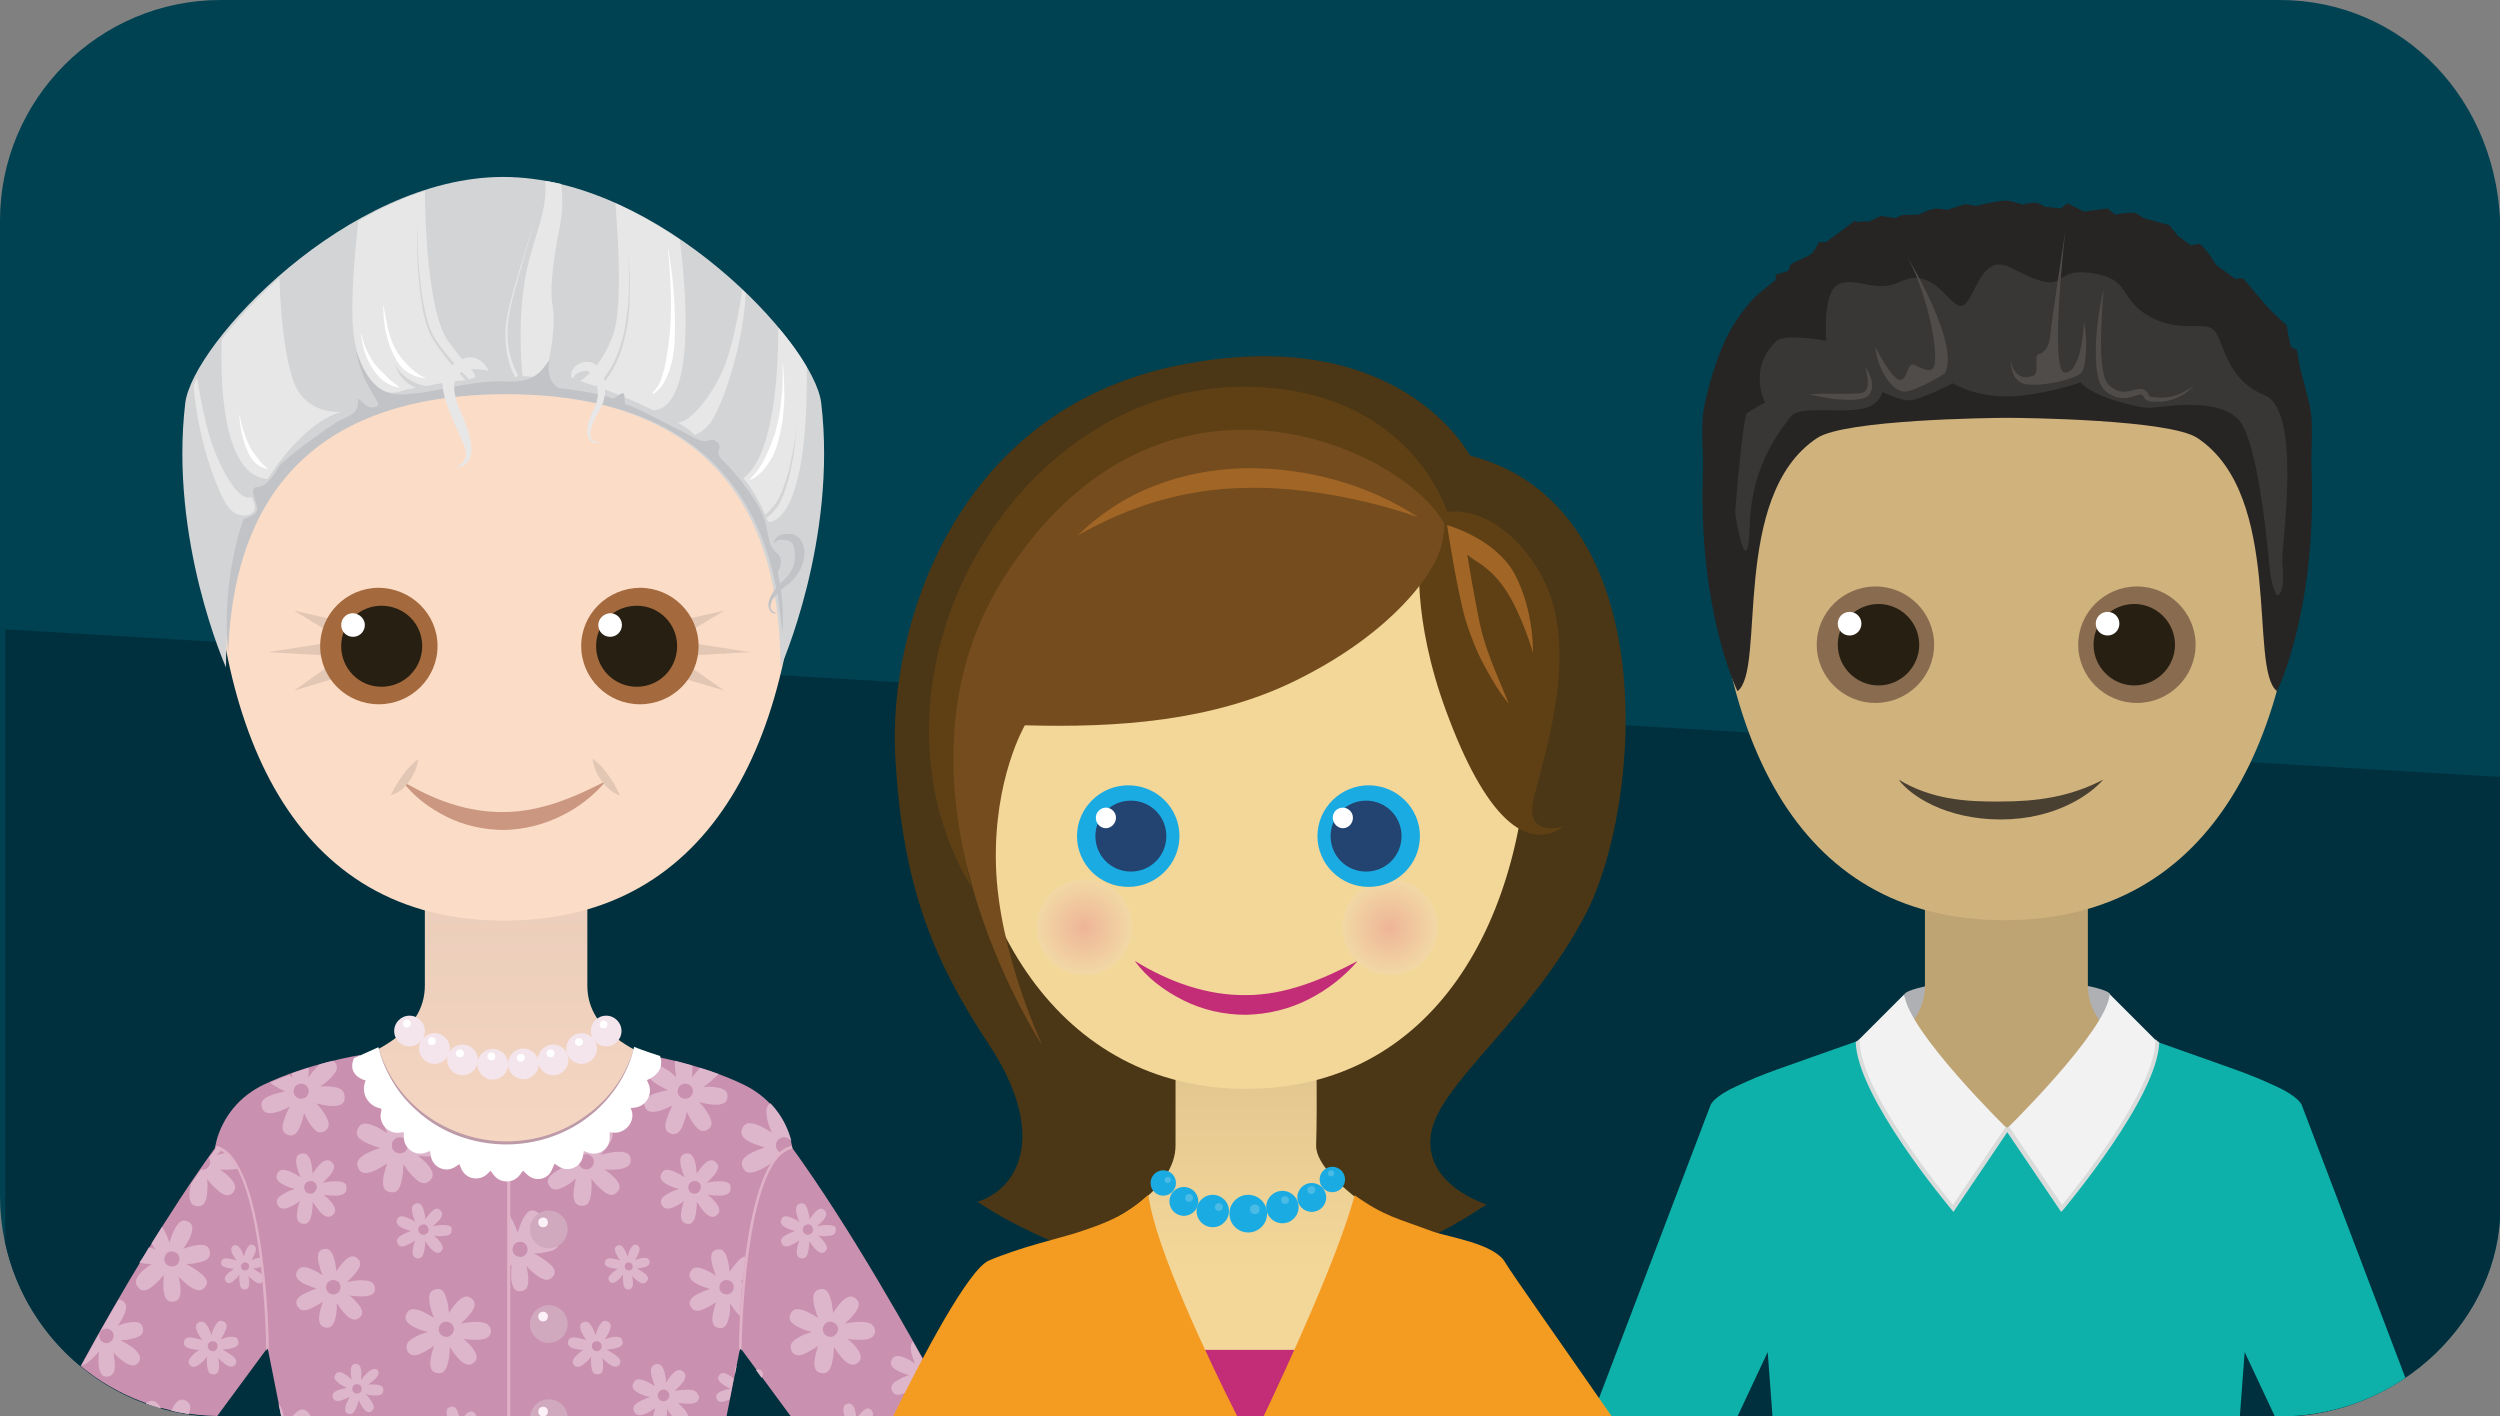 <?xml version="1.0" encoding="utf-8"?>
<!-- Generator: Adobe Illustrator 26.2.1, SVG Export Plug-In . SVG Version: 6.00 Build 0)  -->
<svg version="1.1" xmlns="http://www.w3.org/2000/svg" xmlns:xlink="http://www.w3.org/1999/xlink" x="0px" y="0px"
	 viewBox="0 0 570.8 323.4" style="enable-background:new 0 0 570.8 323.4;" xml:space="preserve">
<rect x="0" y="0" width="570.8" height="323.4" fill="#808080" stroke="none"/>
<style type="text/css">
	.st0{fill:#004152;}
	.st1{fill:#00303D;}
	.st2{fill:#AEB0B3;}
	.st3{fill:#BEA373;}
	.st4{fill:#D0B27D;}
	.st5{fill:#494032;}
	.st6{fill:#896C4F;}
	.st7{fill:#271F12;}
	.st8{fill:#FFFFFF;}
	.st9{fill:#0EB1AA;}
	.st10{fill:#F3F2F3;}
	.st11{fill:#262524;}
	.st12{fill:#393735;}
	.st13{fill:#504C4A;}
	.st14{fill:#DADCDC;}
	.st15{fill:url(#SVGID_1_);}
	.st16{fill:#F4E5EC;}
	.st17{fill:#CA90AF;}
	.st18{fill:#DDB6CC;}
	.st19{fill:#DFB2C7;}
	.st20{fill:#D0A9BE;}
	.st21{fill:#FCF1F7;}
	.st22{fill:#BD9AA8;}
	.st23{fill:#FBDCC7;}
	.st24{fill:#CB9780;}
	.st25{fill:#E3C7B5;}
	.st26{fill:#A4693C;}
	.st27{fill:#D3D4D5;}
	.st28{fill:#E8E7E7;}
	.st29{fill:#C1C3C6;}
	.st30{fill:#4B3715;}
	.st31{fill:url(#SVGID_00000178920715680248652170000010702059660848073875_);}
	.st32{fill:#F3D799;}
	.st33{fill:#C32D77;}
	.st34{fill:#5F4015;}
	.st35{fill:#754C1D;}
	.st36{fill:#A16526;}
	.st37{fill:url(#SVGID_00000059289954940174714720000014298701506946286256_);}
	.st38{fill:url(#SVGID_00000127025128823590638880000006121891208048277414_);}
	.st39{fill:#1BABE3;}
	.st40{fill:#234471;}
	.st41{opacity:0.2;fill:#FFFCEF;}
	.st42{fill:#F49B21;}
</style>
<g id="Layer_1">
</g>
<g id="Layer_2">
</g>
<g id="Layer_4">
	<g>
		<path class="st0" d="M520.4,323.4H50.4C22.6,323.4,0,300.8,0,273V50.4C0,22.6,22.6,0,50.4,0h470.1c27.8,0,50.4,22.6,50.4,53.3
			v222.6C570.8,300.8,548.3,323.4,520.4,323.4z"/>
		<path class="st1" d="M570.8,275.9v-98.5L1.2,143.7v140.1c4.9,22.7,25.1,39.7,49.2,39.7h470.1C548.3,323.4,570.8,300.8,570.8,275.9
			z"/>
		<g>
			<path class="st2" d="M481.8,227.1c0,5.1-10.5,33.7-23.5,33.7s-23.5-28.6-23.5-33.7c0-1.4,11.6-3.7,23.3-3.7
				C469.9,223.4,481.8,225.6,481.8,227.1z"/>
			<path class="st3" d="M521.2,260.9c0,0-1.9-9.5-17.4-14.7c-15.4-5.1-27.1-10.4-27.1-21.3c0-10.9,0-28.8,0-28.8h-18.6h-18.6
				c0,0,0,17.9,0,28.8c0,11-11.7,16.2-27.1,21.3c-15.4,5.1-17.4,14.7-17.4,14.7l9.4,41.7h107.4L521.2,260.9z"/>
			<path class="st4" d="M525.3,113.1c0,53.4-18.9,97-67.7,97c-48.7,0-66.7-44.1-66.7-97.6c0-53.4,45.3-64.2,67.5-64.2
				S525.3,59.7,525.3,113.1z"/>
			<path class="st5" d="M433.5,178c7.4,4.5,15.3,5.1,23.3,5c8.1,0,15.8-1,23.4-5c-2.8,3.3-10.8,9.1-23.4,9.1S436.1,181.6,433.5,178z
				"/>
			<path class="st6" d="M441.6,147.2c0,7.3-6,13.3-13.4,13.3c-7.4,0-13.4-6-13.4-13.3c0-7.3,6-13.3,13.4-13.3
				C435.6,133.9,441.6,139.9,441.6,147.2z"/>
			<path class="st7" d="M438.2,147.2c0,5.1-4.2,9.3-9.3,9.3c-5.1,0-9.3-4.2-9.3-9.3c0-5.1,4.2-9.3,9.3-9.3
				C434,137.9,438.2,142.1,438.2,147.2z"/>
			<path class="st8" d="M425,142.4c0,1.5-1.2,2.7-2.7,2.7c-1.5,0-2.7-1.2-2.7-2.7s1.2-2.7,2.7-2.7C423.8,139.7,425,140.9,425,142.4z
				"/>
			<path class="st6" d="M474.5,147.2c0,7.3,6,13.3,13.4,13.3c7.4,0,13.4-6,13.4-13.3c0-7.3-6-13.3-13.4-13.3
				C480.5,133.9,474.5,139.9,474.5,147.2z"/>
			<path class="st7" d="M478,147.2c0,5.1,4.2,9.3,9.3,9.3c5.1,0,9.3-4.2,9.3-9.3c0-5.1-4.2-9.3-9.3-9.3
				C482.1,137.9,478,142.1,478,147.2z"/>
			<path class="st8" d="M478.5,142.4c0,1.5,1.2,2.7,2.7,2.7c1.5,0,2.7-1.2,2.7-2.7s-1.2-2.7-2.7-2.7
				C479.7,139.7,478.5,140.9,478.5,142.4z"/>
			<path class="st9" d="M525.5,252.2c0,0-0.8-1.9-5.9-4.2c-7-3.2-7.1-3-32.4-12L458,257.8L428.9,236c-25.4,9-25.5,8.8-32.4,12
				c-5.1,2.3-5.9,4.2-5.9,4.2l-27.1,71.2h33.2l6.9-14.7l1.1,14.7h106.7l1.1-14.7l6.9,14.7h1.1c10.7,0,20.6-3.3,28.7-8.8L525.5,252.2
				z"/>
			<path class="st10" d="M434.8,227c0.7,8.4,23.5,30.7,23.5,30.7l-12.4,18.3c0,0-21.8-25.9-21.8-38.3L434.8,227z"/>
			<path class="st10" d="M481.7,227c-0.7,8.4-23.5,30.7-23.5,30.7l12.4,18.3c0,0,21.8-25.9,21.8-38.3L481.7,227z"/>
			<path class="st11" d="M527.3,92.4c-0.5-2.1-1-4.3-1.6-6.3c-0.6-1.9-1.3-6.3-1.3-6.3s-1.1-0.2-1.3-0.7c-0.5-1.2-1-4.8-1-4.8
				s-3.4-3-5.1-5c-1.2-1.4-4.9-5.8-4.9-5.8l-1.7,0.2l-4.4-3.2c0,0-2.1-3.5-3.6-4.7c-0.5-0.4-1.8,0.5-2.4,0.1c-0.9-0.7-2.7-2-2.7-2
				l-2-2.5l-5.9-1.6c0,0-1.4-1.1-2.1-1.2c-1.4-0.2-4.4,0.4-4.4,0.4l-1.7-1.4l-5.4,0.7l-3.8-1.9l-1.5,1.2l-3.6-0.4
				c0,0-1.4-0.9-2.1-0.9c-1.1-0.1-3.1,0.4-3.1,0.4s-2.6-0.9-3.7-0.9c-1.8,0-6.8,1.2-6.8,1.2l-2.5-0.4l-4.1,1.3c0,0-2.1-0.4-3.1-0.2
				c-1.2,0.2-3.4,1.3-3.4,1.3l-3.8,0.1l-1.6,0.7l-3.3-0.5l-2.7,1.3c0,0-1.5-0.2-2.3,0.1c-0.3,0.1-0.9-0.3-0.9-0.3L420,53l-3.1,2.3
				l-1.6,0c0,0-1,2.1-1.8,2.7c-1,0.8-3.5,1.6-4.5,2.3c-0.7,0.5-0.1,1.1-0.9,1.6c-0.4,0.3-2.1,0.5-2.5,0.8c-0.6,0.4,0.2,0.8-0.3,1.3
				c-2.2,1.7-4.4,3.5-5.8,5.1c-0.9,1.1-1.8,2.2-2.6,3.4c-1.6,2.3-2.9,4.7-3.9,7.3c-0.4,0.9-0.8,1.9-1.1,2.9c-1.1,3.1-2,6.3-2.7,9.7
				c-1.1,4.9-0.2,10.1-0.4,15.4c-1.1,31.8,7.9,50,7.9,50c6.6-4.8-1.8-44.6,18.2-57.8c6.3-4.2,39.7-4.6,43.5-4.6s37,0.4,43.3,4.6
				c19.9,13.2,11.6,52.9,18.2,57.8c0,0,9-18.1,7.9-50C527.5,102.5,528.4,97.3,527.3,92.4z"/>
			<path class="st12" d="M519.8,135.9c0,0-1.2-2.1-1.6-6.2c-1-10.9-3.3-31-7.6-34.4c-5.8-4.8-17.3-2.1-20.2-2.2
				c-2.9-0.1-13.1-2.7-15.3-5.8c0,0-9.3,3.2-17,3.2s-12.2-3-12.2-3s-7.6,3.9-10,3.9s-6.1-1.9-6.1-1.9s-0.4,2.1-2.9,3.3
				c-4.5,2.1-15.8-0.6-18,2.3s-9,10.8-9.4,24.8c-0.4,14.1-3.3-1.5-3.3-2.9c0-1.4,1.8-22.1,2.7-22.7c0.9-0.6,4.1-2.4,4.1-2.4
				s-4.1-7.9,2.7-14.1c1.9-1.7,11.3,0,11.3,0s-1-11.2,2.8-12.9c3.8-1.8,8.6,2.1,13.9-0.5c8.4-4.2,11.8,7.2,14.7,5.2
				c2.9-2,3.9-12.1,10.9-8.4c13.9,7.3,8.2-0.1,17.9,1.1c9.6,1.3,6.3,5.7,13.3,9.8c7.3,4.2,12.8,1,15,3.3c2.2,2.3,2.7,11.3,11.5,14.8
				c8.9,3.5,3.7,35.7,4.1,38C521.3,130.4,521.7,135.9,519.8,135.9z"/>
			<path class="st13" d="M444,85.3c0,0-6.7,4.2-9.3,4.1c-2.6-0.1-6.1-4.9-6.5-10.2c0,0,3.4,7,5.4,7.5s1.7-4.2,3.5-3.4
				c1.7,0.9,3.1,1.5,4,1c2.3-1.3-1-18.2-6.3-26.8C434.8,57.6,447.9,78.5,444,85.3z"/>
			<path class="st13" d="M475.8,73.5c0,0-0.3,11.1-4.2,11.6c-3.9,0.5,0-32.7,0-32.7s-3.3,21.6-3.5,24.3c-0.2,2.7-1.7,4.1-2.7,4.2
				s0.2,4.2-1,4.8c-1.2,0.6-4.4,1.3-5.3-3.4c0,0-0.2,4.7,3.3,5.4c3.5,0.7,11.5-1.1,12.8-2.6C476.5,83.6,476.6,76.5,475.8,73.5z"/>
			<path class="st13" d="M413.1,90c1.6-0.1,3.3-0.1,4.9-0.1c1.6,0,3.2,0,4.8,0c0.8,0,1.6-0.1,2.3-0.2c0.6-0.1,1-0.5,1.2-1.2
				c0.2-0.6,0.2-1.4,0.1-2.2c-0.1-0.8-0.3-1.6-0.5-2.4c0.5,0.6,0.9,1.4,1.2,2.2c0.3,0.8,0.4,1.7,0.3,2.6c-0.1,0.5-0.3,1-0.6,1.4
				c-0.2,0.2-0.4,0.4-0.6,0.5c-0.2,0.1-0.5,0.3-0.7,0.3c-0.9,0.3-1.7,0.3-2.6,0.4c-1.7,0-3.3-0.1-4.9-0.3
				C416.3,90.7,414.6,90.4,413.1,90z"/>
			<path class="st13" d="M480.3,66c-0.3,3.7-0.5,7.5-0.6,11.2c0,1.9,0,3.7,0.2,5.5c0.1,0.9,0.2,1.8,0.4,2.7c0.2,0.8,0.5,1.7,1,2.3
				c0.2,0.3,0.6,0.5,0.9,0.8c0.4,0.2,0.7,0.5,1.1,0.6c0.7,0.3,1.5,0.4,2.4,0.3c0.4-0.1,0.8-0.2,1.3-0.3c0.4-0.1,0.9-0.3,1.5-0.3
				c0.1,0,0.3,0,0.5,0c0.2,0,0.3,0.1,0.5,0.2c0.2,0.1,0.3,0.2,0.4,0.2c0.1,0.1,0.2,0.2,0.3,0.3c0.2,0.2,0.4,0.6,0.4,0.8
				c0.1,0.2,0,0.1,0.2,0.2c0.3,0.1,0.7,0.2,1.2,0.2c0.4,0,0.9,0.1,1.4,0.1c0.9,0,1.8-0.1,2.7-0.3c1.8-0.5,3.4-1.4,4.9-2.5
				c-1.3,1.4-2.9,2.5-4.7,3.1c-0.9,0.3-1.9,0.6-2.9,0.6c-0.5,0-1,0-1.4,0c-0.5,0-1,0-1.6-0.2c-0.2-0.1-0.3-0.2-0.5-0.3
				c-0.1-0.1-0.1-0.2-0.2-0.2l-0.1-0.2c-0.1-0.2-0.2-0.3-0.3-0.4c-0.1,0-0.1-0.1-0.2-0.2c-0.1,0-0.2-0.1-0.2-0.1
				c-0.1,0-0.1-0.1-0.2,0c-0.1,0-0.1,0-0.2,0c-0.7,0.1-1.6,0.6-2.6,0.7c-1,0.2-2.2,0.1-3.1-0.3c-0.5-0.2-0.9-0.5-1.4-0.7
				c-0.4-0.3-0.8-0.6-1.2-1.1c-0.7-0.9-1-1.9-1.2-2.8c-0.2-1-0.4-1.9-0.4-2.9c-0.1-1.9-0.1-3.8,0-5.7
				C478.9,73.4,479.4,69.7,480.3,66z"/>
			<g>
				<path class="st14" d="M470.6,276.7l-12.3-18.2l-12.3,18.2l-0.4-0.5c-0.9-1.1-21.6-25.8-21.9-38.3c0.4-0.2,0.8-0.6,0.8-0.6
					c0.1,0.1,0.1,0.2,0.1,0.3c0,11.2,18.4,33.9,21.3,37.5l12.1-17.9l0.3,0.3l0.4-0.3l12.1,17.9c3-3.6,21.3-26.3,21.3-37.5
					c0-0.1,0.1-0.3,0.1-0.3s0.3,0.4,0.8,0.7c-0.4,12.6-21.1,37.1-21.9,38.2L470.6,276.7z"/>
			</g>
		</g>
		<g>
			<linearGradient id="SVGID_1_" gradientUnits="userSpaceOnUse" x1="115.557" y1="302.489" x2="115.557" y2="196.234">
				<stop  offset="0" style="stop-color:#FBDCC7"/>
				<stop  offset="1" style="stop-color:#E9CCB9"/>
			</linearGradient>
			<path class="st15" d="M178.5,260.9c0,0-1.9-9.5-17.3-14.6c-15.4-5.1-27.1-10.3-27.1-21.3c0-10.9,0-28.8,0-28.8h-18.6H97
				c0,0,0,17.8,0,28.8c0,10.9-11.7,16.1-27.1,21.3c-15.4,5.1-17.3,14.6-17.3,14.6l9.4,41.6h107.1L178.5,260.9z"/>
			<g>
				<circle class="st16" cx="93.5" cy="235.4" r="3.5"/>
				<circle class="st8" cx="92.9" cy="233.7" r="0.9"/>
			</g>
			<g>
				<circle class="st16" cx="99.2" cy="239.4" r="3.5"/>
				<circle class="st8" cx="98.6" cy="237.7" r="0.9"/>
			</g>
			<g>
				<circle class="st16" cx="105.6" cy="242" r="3.5"/>
				<circle class="st8" cx="105" cy="240.5" r="0.9"/>
			</g>
			<g>
				<circle class="st16" cx="119.5" cy="242.9" r="3.5"/>
				<circle class="st8" cx="118.9" cy="241.5" r="0.9"/>
			</g>
			<g>
				<circle class="st16" cx="112.5" cy="243" r="3.5"/>
				<circle class="st8" cx="112.2" cy="241.2" r="0.9"/>
			</g>
			<path class="st17" d="M180.9,262.1c0,0-1-9.5-11-14.4c-10-4.9-22.1-6.8-22.1-6.8s-2.5,25.6-32.8,25.6
				c-30.3-0.1-32.8-25.6-32.8-25.6s-12,1.9-22.1,6.8c-10,4.9-11,14.4-11,14.4c-10.5,14.5-21.5,33-30.7,49.8
				c8.5,7,19.4,11.2,31.2,11.4l11.5-15.6l3.1,15.6h101.7l3.1-15.6l11.5,15.6h37.4C207.5,304,193.9,280.1,180.9,262.1z"/>
			<g>
				<circle class="st16" cx="126.3" cy="242" r="3.5"/>
				<circle class="st8" cx="125.7" cy="240.5" r="0.9"/>
			</g>
			<g>
				<circle class="st16" cx="132.8" cy="239.4" r="3.5"/>
				<circle class="st8" cx="132.2" cy="237.9" r="0.9"/>
			</g>
			<g>
				<circle class="st16" cx="138.4" cy="235.4" r="3.5"/>
				<circle class="st8" cx="137.8" cy="233.9" r="0.9"/>
			</g>
			<g>
				<g>
					<path class="st18" d="M76.5,269.7c-0.9,0-1.9,0.1-2.9,0.4c0.6-0.5,1.1-1.1,1.6-1.6c1.5-1.8,1.2-2.6,0.5-3.2
						c-0.7-0.6-1.6-0.7-3.1,1c-0.4,0.5-0.9,1.1-1.2,1.7c-0.1-0.8-0.2-1.6-0.3-2.3c-0.5-2.2-1.4-2.5-2.3-2.3c-0.9,0.2-1.5,0.8-1,3.1
						c0.2,0.7,0.5,1.6,0.8,2.3c-0.7-0.5-1.4-0.9-2.1-1.2c-2.1-0.9-2.8-0.5-3.2,0.4c-0.4,0.8-0.3,1.7,1.8,2.7
						c0.7,0.3,1.5,0.6,2.2,0.8c-0.8,0.2-1.6,0.5-2.2,0.9c-2.1,1-2.1,1.9-1.7,2.7c0.4,0.8,1.2,1.3,3.2,0.3c0.6-0.3,1.3-0.7,1.9-1.2
						c-0.3,0.7-0.5,1.5-0.6,2.2c-0.4,2.3,0.3,2.8,1.2,3c0.9,0.2,1.7-0.1,2.1-2.4c0.1-0.8,0.2-1.7,0.2-2.6c0.5,0.7,1,1.5,1.5,2.1
						c1.5,1.7,2.4,1.5,3.1,0.9c0.7-0.6,0.9-1.5-0.6-3.2c-0.4-0.5-0.9-0.9-1.5-1.4c0.8,0.1,1.7,0.2,2.5,0.2c2.3,0,2.7-0.8,2.7-1.7
						C79.2,270.4,78.8,269.7,76.5,269.7z M71.2,272.5c-0.8,0.2-1.6-0.3-1.7-1.1c-0.2-0.8,0.3-1.6,1.1-1.7c0.8-0.2,1.6,0.3,1.7,1.1
						S71.9,272.3,71.2,272.5z"/>
					<path class="st18" d="M82.4,292.3c-1,0-2.2,0.2-3.2,0.4c0.7-0.6,1.3-1.2,1.8-1.8c1.7-2,1.4-2.9,0.6-3.6
						c-0.8-0.7-1.8-0.8-3.4,1.1c-0.5,0.6-1,1.2-1.4,1.9c-0.1-0.9-0.2-1.8-0.4-2.5c-0.6-2.5-1.5-2.8-2.5-2.6c-1,0.2-1.7,0.9-1.1,3.4
						c0.2,0.8,0.5,1.8,0.9,2.6c-0.7-0.5-1.6-1-2.3-1.3c-2.3-1.1-3.1-0.5-3.6,0.4c-0.4,0.9-0.3,1.9,2,3c0.7,0.3,1.6,0.6,2.5,0.9
						c-0.9,0.3-1.7,0.6-2.5,1c-2.3,1.1-2.4,2.1-1.9,3c0.5,0.9,1.3,1.5,3.6,0.3c0.7-0.3,1.5-0.8,2.2-1.3c-0.3,0.8-0.5,1.7-0.7,2.5
						c-0.5,2.5,0.3,3.2,1.3,3.4c1,0.2,1.9-0.2,2.4-2.7c0.2-0.9,0.2-1.9,0.2-2.9c0.5,0.8,1.1,1.7,1.7,2.3c1.7,1.9,2.7,1.7,3.5,1
						c0.8-0.7,1-1.6-0.7-3.5c-0.5-0.5-1-1.1-1.6-1.5c0.9,0.1,1.9,0.2,2.8,0.2c2.6,0,3.1-0.9,3-1.9C85.5,293.1,85,292.3,82.4,292.3z
						 M76.5,295.5c-0.9,0.2-1.8-0.3-2-1.2s0.3-1.8,1.2-2c0.9-0.2,1.8,0.3,2,1.2C77.9,294.4,77.4,295.3,76.5,295.5z"/>
					<path class="st18" d="M83.8,313.5c-0.5,0.5-1,1.1-1.4,1.6c0.1-0.6,0.1-1.1,0.1-1.7c-0.1-1.7-0.6-2-1.3-2
						c-0.7,0-1.2,0.4-1.1,2.1c0,0.5,0.1,1,0.2,1.5c-0.4-0.4-0.9-0.8-1.3-1.1c-1.4-0.9-2-0.7-2.4-0.1c-0.4,0.6-0.4,1.2,1,2.2
						c0.5,0.3,1,0.6,1.6,0.9c-0.6,0.1-1.2,0.2-1.7,0.4c-1.6,0.5-1.7,1.2-1.5,1.8c0.2,0.6,0.7,1.1,2.3,0.5c0.5-0.2,1.1-0.4,1.6-0.7
						c-0.3,0.5-0.6,1.1-0.8,1.6c-0.6,1.6-0.2,2.1,0.4,2.3c0.6,0.2,1.3,0.1,1.9-1.5c0.2-0.5,0.3-1,0.5-1.6c0.2,0.5,0.5,1,0.8,1.5
						c0.9,1.4,1.6,1.4,2.1,1c0.6-0.4,0.9-1-0.1-2.4c-0.3-0.5-0.7-1-1.2-1.5c0.6,0.2,1.3,0.3,1.9,0.3c1.7,0.1,2.1-0.4,2.1-1.1
						c0.1-0.7-0.2-1.3-1.9-1.4c-0.5,0-1,0-1.5,0c0.5-0.3,1-0.8,1.4-1.1c1.2-1.2,1.1-1.8,0.6-2.3C85.7,312.5,85.1,312.3,83.8,313.5z
						 M82.4,317.7c-0.3,0.5-1,0.6-1.5,0.3c-0.5-0.3-0.6-1-0.3-1.5c0.3-0.5,1-0.6,1.5-0.3C82.6,316.5,82.7,317.2,82.4,317.7z"/>
					<path class="st18" d="M101.1,279.7c-0.7,0-1.5,0.1-2.3,0.3c0.5-0.4,0.9-0.8,1.3-1.2c1.2-1.4,0.9-2,0.4-2.5
						c-0.6-0.5-1.2-0.6-2.4,0.8c-0.3,0.4-0.7,0.9-1,1.3c0-0.6-0.1-1.2-0.3-1.8c-0.4-1.8-1.1-2-1.8-1.8c-0.7,0.2-1.2,0.6-0.8,2.4
						c0.1,0.6,0.4,1.2,0.6,1.8c-0.5-0.4-1.1-0.7-1.6-0.9c-1.6-0.7-2.2-0.4-2.5,0.3c-0.3,0.7-0.2,1.3,1.4,2.1
						c0.5,0.2,1.1,0.4,1.7,0.6c-0.6,0.2-1.2,0.4-1.7,0.7c-1.6,0.8-1.7,1.5-1.3,2.1c0.3,0.7,0.9,1,2.5,0.2c0.5-0.2,1-0.6,1.5-0.9
						c-0.2,0.6-0.4,1.2-0.5,1.7c-0.3,1.8,0.2,2.2,0.9,2.4c0.7,0.1,1.4-0.1,1.7-1.9c0.1-0.6,0.2-1.3,0.2-2c0.4,0.6,0.8,1.2,1.2,1.6
						c1.2,1.3,1.9,1.2,2.4,0.7c0.5-0.5,0.7-1.1-0.5-2.5c-0.3-0.4-0.7-0.7-1.1-1.1c0.7,0.1,1.3,0.2,1.9,0.1c1.8,0,2.1-0.6,2.1-1.4
						C103.3,280.2,102.9,279.7,101.1,279.7z M96.9,281.9c-0.6,0.1-1.2-0.2-1.4-0.9c-0.1-0.6,0.2-1.2,0.9-1.4s1.2,0.2,1.4,0.9
						S97.6,281.7,96.9,281.9z"/>
					<path class="st18" d="M108.6,301.8c-1.1,0-2.3,0.2-3.4,0.4c0.7-0.6,1.4-1.3,1.9-1.9c1.8-2.1,1.4-3.1,0.6-3.8
						c-0.8-0.7-1.9-0.9-3.7,1.2c-0.5,0.6-1,1.3-1.5,2.1c-0.1-0.9-0.2-1.9-0.4-2.7c-0.6-2.7-1.6-3-2.7-2.7c-1.1,0.3-1.8,1-1.2,3.7
						c0.2,0.9,0.5,1.9,0.9,2.8c-0.8-0.5-1.7-1-2.5-1.4c-2.5-1.1-3.4-0.5-3.8,0.5c-0.5,1-0.3,2.1,2.2,3.2c0.8,0.4,1.7,0.7,2.7,0.9
						c-0.9,0.3-1.9,0.6-2.6,1c-2.5,1.2-2.5,2.3-2.1,3.3c0.5,1,1.4,1.6,3.8,0.3c0.7-0.4,1.6-0.9,2.3-1.4c-0.3,0.9-0.6,1.8-0.7,2.6
						c-0.5,2.7,0.3,3.4,1.4,3.6c1.1,0.2,2.1-0.2,2.6-2.9c0.2-0.9,0.3-2,0.3-3.1c0.5,0.9,1.2,1.8,1.8,2.5c1.8,2,2.9,1.8,3.7,1.1
						c0.8-0.7,1.1-1.7-0.7-3.8c-0.5-0.6-1.1-1.1-1.7-1.6c1,0.2,2,0.2,3,0.2c2.7,0,3.3-1,3.3-2.1
						C111.9,302.7,111.4,301.8,108.6,301.8z M102.3,305.2c-0.9,0.2-1.9-0.4-2.1-1.3c-0.2-0.9,0.4-1.9,1.3-2.1s1.9,0.4,2.1,1.3
						C103.8,304,103.2,304.9,102.3,305.2z"/>
					<g>
						<path class="st18" d="M108.3,322.6c-0.5-0.5-1.2-0.6-2.4,0.8h2.8C108.7,323.1,108.6,322.8,108.3,322.6z"/>
						<path class="st18" d="M104.7,323c-0.4-1.7-1.1-2-1.8-1.8c-0.7,0.2-1.2,0.6-0.8,2.2h2.7C104.8,323.3,104.8,323.1,104.7,323z"/>
					</g>
					<g>
						<path class="st18" d="M70.2,322.3c-0.8-0.7-1.8-0.9-3.5,1.1h4.2C70.8,323,70.5,322.6,70.2,322.3z"/>
						<path class="st18" d="M64.8,323.4c0-0.2-0.1-0.4-0.1-0.5c-0.3-1.2-0.7-2-1.1-2.4l0.6,2.9H64.8z"/>
					</g>
					<path class="st18" d="M31.6,294c0.7,0.8,1.7,1.1,3.7-0.7c0.7-0.6,1.4-1.4,2.1-2.2c-0.1,1-0.1,2.1-0.1,3
						c0.2,2.7,1.1,3.2,2.2,3.1c1.1-0.1,1.9-0.7,1.7-3.4c-0.1-0.7-0.2-1.5-0.4-2.3c0.7,0.7,1.4,1.4,2.2,2c2.2,1.6,3.1,1.2,3.8,0.4
						c0.7-0.9,0.8-1.9-1.4-3.5c-0.8-0.6-1.9-1.3-2.9-1.8c0.9,0,1.8-0.1,2.6-0.3c2.7-0.5,3-1.5,2.8-2.6c-0.2-1.1-0.9-1.8-3.6-1.3
						c-0.8,0.2-1.6,0.4-2.4,0.7c0.5-0.8,1-1.6,1.4-2.4c1.1-2.5,0.6-3.3-0.4-3.8s-2-0.4-3.2,2.1c-0.4,0.8-0.7,1.8-1,2.7
						c-0.3-0.9-0.7-1.8-1.1-2.6c-0.2-0.4-0.4-0.7-0.6-1c-0.8,1.3-1.6,2.5-2.4,3.8c0.3,0.5,0.6,0.9,0.9,1.4c-0.5-0.2-1-0.4-1.5-0.5
						c-0.7,1.2-1.4,2.4-2.2,3.5c0.1,0,0.1,0,0.2,0c0.8,0.2,1.7,0.3,2.6,0.3c-0.8,0.5-1.5,1.1-2.1,1.6
						C30.6,292.1,30.8,293.1,31.6,294z M37.7,286.7c0.4-0.9,1.4-1.2,2.3-0.8s1.2,1.4,0.8,2.3c-0.4,0.9-1.4,1.2-2.3,0.8
						C37.6,288.6,37.3,287.6,37.7,286.7z"/>
					<path class="st18" d="M26.2,311c-0.1-0.7-0.2-1.5-0.3-2.2c0.6,0.7,1.4,1.4,2.1,1.9c2,1.5,3,1.2,3.6,0.4
						c0.6-0.8,0.7-1.8-1.3-3.4c-0.8-0.6-1.8-1.2-2.8-1.7c0.9,0,1.7-0.1,2.5-0.3c2.5-0.5,2.8-1.4,2.6-2.5c-0.2-1-0.9-1.7-3.4-1.2
						c-0.7,0.1-1.5,0.4-2.3,0.7c0.5-0.7,0.9-1.5,1.3-2.2c1.1-2.3,0.5-3.1-0.4-3.6c-0.2-0.1-0.5-0.2-0.7-0.2
						c-3,5.1-5.8,10.1-8.5,15.1c0.5-0.1,1.2-0.5,2-1.2c0.7-0.6,1.4-1.3,2-2.1c-0.1,1-0.1,2-0.1,2.9c0.2,2.6,1.1,3,2.1,2.9
						C25.6,314.1,26.4,313.6,26.2,311z M23.6,306.5c-0.8-0.4-1.2-1.3-0.8-2.2c0.4-0.8,1.3-1.2,2.2-0.8c0.8,0.4,1.2,1.3,0.8,2.2
						C25.4,306.5,24.4,306.9,23.6,306.5z"/>
					<path class="st18" d="M52.7,309.3c-0.6-0.4-1.3-0.8-1.9-1.2c0.6,0,1.2-0.1,1.8-0.2c1.8-0.4,2-1,1.8-1.7
						c-0.1-0.7-0.6-1.2-2.4-0.9c-0.5,0.1-1.1,0.3-1.6,0.5c0.3-0.5,0.7-1.1,0.9-1.6c0.8-1.6,0.4-2.2-0.3-2.5
						c-0.7-0.3-1.3-0.2-2.1,1.4c-0.3,0.5-0.5,1.2-0.6,1.8c-0.2-0.6-0.4-1.2-0.7-1.7c-0.8-1.6-1.5-1.6-2.2-1.3
						c-0.6,0.3-1,0.9-0.2,2.5c0.3,0.5,0.6,1.1,1,1.6c-0.6-0.2-1.2-0.4-1.8-0.5c-1.8-0.4-2.2,0.1-2.4,0.8c-0.1,0.7,0.1,1.4,1.8,1.7
						c0.5,0.1,1.1,0.2,1.7,0.2c-0.5,0.3-1,0.7-1.4,1.1c-1.3,1.2-1.2,1.9-0.7,2.4c0.5,0.5,1.1,0.7,2.5-0.5c0.5-0.4,1-0.9,1.4-1.5
						c-0.1,0.7-0.1,1.4,0,2c0.1,1.8,0.7,2.1,1.5,2.1c0.7-0.1,1.3-0.4,1.2-2.2c0-0.5-0.1-1-0.2-1.6c0.4,0.5,1,1,1.4,1.3
						c1.4,1.1,2.1,0.8,2.5,0.3C54.1,311,54.2,310.3,52.7,309.3z M48.1,308.4c-0.6-0.3-0.8-0.9-0.6-1.5c0.3-0.6,0.9-0.8,1.5-0.6
						s0.8,0.9,0.6,1.5S48.7,308.7,48.1,308.4z"/>
					<g>
						<path class="st18" d="M42.4,319.8c-1-0.5-2-0.4-3.2,2.1c0,0.1-0.1,0.1-0.1,0.2c1.3,0.3,2.7,0.6,4,0.8
							C43.8,321,43.3,320.2,42.4,319.8z"/>
						<path class="st18" d="M33.8,320.1c-0.2,0.1-0.4,0.2-0.5,0.4c1.2,0.4,2.3,0.8,3.5,1.1C35.7,319.6,34.7,319.6,33.8,320.1z"/>
					</g>
					<path class="st18" d="M164.2,269.7c-0.9,0-1.9,0.1-2.9,0.4c0.6-0.5,1.1-1.1,1.6-1.6c1.5-1.8,1.2-2.6,0.5-3.2
						c-0.7-0.6-1.6-0.7-3.1,1c-0.4,0.5-0.9,1.1-1.2,1.7c-0.1-0.8-0.2-1.6-0.3-2.3c-0.5-2.2-1.4-2.5-2.3-2.3c-0.9,0.2-1.5,0.8-1,3.1
						c0.2,0.7,0.5,1.6,0.8,2.3c-0.7-0.5-1.4-0.9-2.1-1.2c-2.1-0.9-2.8-0.5-3.2,0.4c-0.4,0.8-0.3,1.7,1.8,2.7
						c0.7,0.3,1.5,0.6,2.2,0.8c-0.8,0.2-1.6,0.5-2.2,0.9c-2.1,1-2.1,1.9-1.7,2.7c0.4,0.8,1.2,1.3,3.2,0.3c0.6-0.3,1.3-0.7,1.9-1.2
						c-0.3,0.7-0.5,1.5-0.6,2.2c-0.4,2.3,0.3,2.8,1.2,3c0.9,0.2,1.7-0.1,2.1-2.4c0.1-0.8,0.2-1.7,0.2-2.6c0.5,0.7,1,1.5,1.5,2.1
						c1.5,1.7,2.4,1.5,3.1,0.9c0.7-0.6,0.9-1.5-0.6-3.2c-0.4-0.5-0.9-0.9-1.5-1.4c0.8,0.1,1.7,0.2,2.5,0.2c2.3,0,2.7-0.8,2.7-1.7
						C166.9,270.4,166.5,269.7,164.2,269.7z M158.9,272.5c-0.8,0.2-1.6-0.3-1.7-1.1c-0.2-0.8,0.3-1.6,1.1-1.7
						c0.8-0.2,1.6,0.3,1.7,1.1C160.1,271.5,159.7,272.3,158.9,272.5z"/>
					<g>
						<path class="st18" d="M173.9,313c-0.3-0.3-0.7-0.5-1.3-0.2l1.3,1.8C174.4,313.8,174.2,313.4,173.9,313z"/>
						<path class="st18" d="M166.6,314.1c-1.4-0.9-2-0.7-2.4-0.1c-0.4,0.6-0.4,1.2,1,2.2c0.5,0.3,1,0.6,1.6,0.9
							c-0.6,0.1-1.2,0.2-1.7,0.4c-1.6,0.5-1.7,1.2-1.5,1.8c0.2,0.6,0.7,1.1,2.3,0.5c0.2-0.1,0.5-0.2,0.7-0.3l0.9-4.7
							C167.3,314.6,167,314.3,166.6,314.1z"/>
						<path class="st18" d="M167.8,313.6c0,0.1,0,0.1,0,0.2l0.4-2C167.9,312.1,167.7,312.6,167.8,313.6z"/>
					</g>
					<path class="st18" d="M164,245.2c-1.4-0.5-2.8-1-4.2-1.4c-0.6,0.7-1.2,1.4-1.8,2.2c0.1-0.9,0.1-1.8,0.1-2.7
						c-1.4-0.4-2.8-0.8-4-1.1c0,0.4,0,0.8,0,1.2c0,0.8,0.2,1.7,0.3,2.5c-0.7-0.6-1.4-1.3-2.2-1.7c-2.3-1.5-3.2-1.1-3.9-0.2
						c-0.6,0.9-0.7,2,1.6,3.5c0.8,0.5,1.7,1,2.6,1.4c-1,0.2-1.9,0.4-2.8,0.7c-2.6,0.9-2.8,1.9-2.5,3c0.4,1.1,1.2,1.7,3.8,0.9
						c0.8-0.3,1.7-0.7,2.6-1.1c-0.5,0.8-0.9,1.7-1.2,2.6c-1,2.6-0.3,3.4,0.7,3.8c1,0.4,2.1,0.2,3-2.4c0.3-0.8,0.6-1.7,0.7-2.6
						c0.4,0.9,0.8,1.7,1.3,2.4c1.5,2.3,2.5,2.3,3.5,1.7c0.9-0.6,1.4-1.5-0.1-3.9c-0.5-0.8-1.2-1.7-1.9-2.4c1,0.3,2.1,0.5,3,0.6
						c2.7,0.2,3.4-0.6,3.5-1.7c0.1-1.1-0.4-2.1-3.1-2.3c-0.7-0.1-1.6-0.1-2.4,0c0.8-0.6,1.7-1.2,2.3-1.9
						C163.5,245.8,163.8,245.5,164,245.2z M157.9,250.1c-0.5,0.8-1.6,1-2.4,0.5c-0.8-0.5-1-1.6-0.5-2.4c0.5-0.8,1.6-1,2.4-0.5
						C158.2,248.2,158.5,249.3,157.9,250.1z"/>
					<path class="st18" d="M188.8,279.7c-0.7,0-1.5,0.1-2.3,0.3c0.5-0.4,0.9-0.8,1.3-1.2c1.2-1.4,0.9-2,0.4-2.5
						c-0.6-0.5-1.2-0.6-2.4,0.8c-0.3,0.4-0.7,0.9-1,1.3c0-0.6-0.1-1.2-0.3-1.8c-0.4-1.8-1.1-2-1.8-1.8c-0.7,0.2-1.2,0.6-0.8,2.4
						c0.1,0.6,0.4,1.2,0.6,1.8c-0.5-0.4-1.1-0.7-1.6-0.9c-1.6-0.7-2.2-0.4-2.5,0.3c-0.3,0.7-0.2,1.3,1.4,2.1
						c0.5,0.2,1.1,0.4,1.7,0.6c-0.6,0.2-1.2,0.4-1.7,0.7c-1.6,0.8-1.7,1.5-1.3,2.1c0.3,0.7,0.9,1,2.5,0.2c0.5-0.2,1-0.6,1.5-0.9
						c-0.2,0.6-0.4,1.2-0.5,1.7c-0.3,1.8,0.2,2.2,0.9,2.4c0.7,0.1,1.4-0.1,1.7-1.9c0.1-0.6,0.2-1.3,0.2-2c0.4,0.6,0.8,1.2,1.2,1.6
						c1.2,1.3,1.9,1.2,2.4,0.7c0.5-0.5,0.7-1.1-0.5-2.5c-0.3-0.4-0.7-0.7-1.1-1.1c0.7,0.1,1.3,0.2,1.9,0.1c1.8,0,2.1-0.6,2.1-1.4
						C191,280.2,190.6,279.7,188.8,279.7z M184.7,281.9c-0.6,0.1-1.2-0.2-1.4-0.9c-0.1-0.6,0.2-1.2,0.9-1.4s1.2,0.2,1.4,0.9
						S185.3,281.7,184.7,281.9z"/>
					<path class="st18" d="M196.3,301.8c-1.1,0-2.3,0.2-3.4,0.4c0.7-0.6,1.4-1.3,1.9-1.9c1.8-2.1,1.4-3.1,0.6-3.8
						c-0.8-0.7-1.9-0.9-3.7,1.2c-0.5,0.6-1,1.3-1.5,2.1c-0.1-0.9-0.2-1.9-0.4-2.7c-0.6-2.7-1.6-3-2.7-2.7c-1.1,0.3-1.8,1-1.2,3.7
						c0.2,0.9,0.5,1.9,0.9,2.8c-0.8-0.5-1.7-1-2.5-1.4c-2.5-1.1-3.4-0.5-3.8,0.5c-0.5,1-0.3,2.1,2.2,3.2c0.8,0.4,1.7,0.7,2.7,0.9
						c-0.9,0.3-1.9,0.6-2.6,1c-2.5,1.2-2.5,2.3-2.1,3.3c0.5,1,1.4,1.6,3.8,0.3c0.7-0.4,1.6-0.9,2.3-1.4c-0.3,0.9-0.6,1.8-0.7,2.6
						c-0.5,2.7,0.3,3.4,1.4,3.6c1.1,0.2,2.1-0.2,2.6-2.9c0.2-0.9,0.3-2,0.3-3.1c0.5,0.9,1.2,1.8,1.8,2.5c1.8,2,2.9,1.8,3.7,1.1
						c0.8-0.7,1.1-1.7-0.7-3.8c-0.5-0.6-1.1-1.1-1.7-1.6c1,0.2,2,0.2,3,0.2c2.7,0,3.3-1,3.3-2.1
						C199.6,302.7,199.1,301.8,196.3,301.8z M190,305.2c-0.9,0.2-1.9-0.4-2.1-1.3s0.4-1.9,1.3-2.1s1.9,0.4,2.1,1.3
						S190.9,304.9,190,305.2z"/>
					<g>
						<path class="st18" d="M190,323.4h0.5C190.3,323.4,190.2,323.4,190,323.4z"/>
						<path class="st18" d="M198.9,321.9c-0.6-0.5-1.2-0.6-2.4,0.8c-0.2,0.2-0.4,0.4-0.5,0.7h3.2
							C199.5,322.7,199.2,322.3,198.9,321.9z"/>
						<path class="st18" d="M195.3,322.3c-0.4-1.7-1.1-2-1.8-1.8c-0.7,0.2-1.2,0.6-0.8,2.4c0,0.2,0.1,0.4,0.2,0.5h2.6
							C195.4,323,195.3,322.6,195.3,322.3z"/>
					</g>
					<path class="st18" d="M208.9,316.6c-0.3,0.7-0.5,1.5-0.6,2.2c-0.4,2.3,0.3,2.8,1.2,3c0.9,0.2,1.7-0.1,2.1-2.4
						c0.1-0.8,0.2-1.7,0.2-2.6c0.5,0.7,1,1.5,1.5,2.1c1.3,1.4,2.1,1.5,2.7,1.2c-1.1-2.1-2.3-4.2-3.4-6.3c-0.1,0.5-0.5,1-1.1,1.1
						c-0.8,0.2-1.6-0.3-1.7-1.1c-0.2-0.8,0.3-1.6,1.1-1.7c0.3-0.1,0.6,0,0.8,0.1c-1.1-1.9-2.2-3.9-3.3-5.9c-0.4,0.4-0.6,1.2-0.3,2.7
						c0.2,0.7,0.5,1.6,0.8,2.3c-0.7-0.5-1.4-0.9-2.1-1.2c-2.1-0.9-2.8-0.5-3.2,0.4s-0.3,1.7,1.8,2.7c0.7,0.3,1.5,0.6,2.2,0.8
						c-0.8,0.2-1.6,0.5-2.2,0.9c-2.1,1-2.1,1.9-1.7,2.7c0.4,0.8,1.2,1.3,3.2,0.3C207.6,317.5,208.3,317.1,208.9,316.6z"/>
					<path class="st18" d="M156.7,317.3c-0.8,0-1.8,0.1-2.7,0.3c0.5-0.5,1.1-1,1.5-1.5c1.4-1.6,1.1-2.4,0.5-2.9
						c-0.7-0.6-1.5-0.7-2.8,0.9c-0.4,0.5-0.8,1-1.1,1.6c0-0.7-0.2-1.5-0.3-2.1c-0.5-2.1-1.3-2.3-2.1-2.1c-0.8,0.2-1.4,0.8-0.9,2.8
						c0.2,0.7,0.4,1.4,0.7,2.2c-0.6-0.4-1.3-0.8-1.9-1.1c-1.9-0.9-2.6-0.4-3,0.4c-0.4,0.8-0.3,1.6,1.7,2.5c0.6,0.3,1.3,0.5,2.1,0.7
						c-0.7,0.2-1.4,0.5-2,0.8c-1.9,0.9-2,1.7-1.6,2.5c0.4,0.8,1.1,1.2,3,0.3c0.6-0.3,1.2-0.7,1.8-1.1c-0.2,0.7-0.4,1.3-0.5,2h3.1
						c0.1-0.6,0.1-1.2,0.1-1.8c0.4,0.6,0.8,1.2,1.3,1.8h3.5c0-0.5-0.3-1.1-1-1.9c-0.4-0.4-0.9-0.9-1.3-1.3c0.8,0.1,1.6,0.2,2.3,0.2
						c2.1,0,2.5-0.7,2.5-1.6C159.2,317.9,158.8,317.2,156.7,317.3z M151.8,319.9c-0.7,0.2-1.4-0.3-1.6-1c-0.2-0.7,0.3-1.4,1-1.6
						c0.7-0.2,1.4,0.3,1.6,1C153,319,152.5,319.7,151.8,319.9z"/>
					<path class="st18" d="M147,290.6c-0.5-0.3-1-0.7-1.6-1c0.5,0,1-0.1,1.4-0.2c1.4-0.3,1.6-0.8,1.5-1.4c-0.1-0.6-0.5-1-2-0.7
						c-0.4,0.1-0.9,0.2-1.3,0.4c0.3-0.4,0.5-0.9,0.7-1.3c0.6-1.3,0.3-1.8-0.2-2.1c-0.5-0.3-1.1-0.2-1.7,1.1c-0.2,0.4-0.4,1-0.5,1.5
						c-0.2-0.5-0.4-1-0.6-1.4c-0.7-1.3-1.2-1.3-1.8-1.1c-0.5,0.3-0.8,0.8-0.1,2.1c0.2,0.4,0.5,0.9,0.8,1.3c-0.5-0.2-1-0.3-1.5-0.4
						c-1.4-0.3-1.8,0.1-2,0.7c-0.1,0.6,0.1,1.1,1.5,1.4c0.4,0.1,0.9,0.2,1.4,0.2c-0.4,0.3-0.8,0.6-1.2,0.9c-1.1,1-1,1.5-0.6,2
						c0.4,0.4,0.9,0.6,2-0.4c0.4-0.3,0.8-0.8,1.1-1.2c-0.1,0.6-0.1,1.1,0,1.7c0.1,1.5,0.6,1.7,1.2,1.7c0.6,0,1.1-0.4,1-1.8
						c0-0.4-0.1-0.8-0.2-1.3c0.4,0.4,0.8,0.8,1.2,1.1c1.2,0.9,1.7,0.7,2.1,0.2C148.1,292.1,148.2,291.5,147,290.6z M143.2,290
						c-0.5-0.2-0.7-0.8-0.5-1.2c0.2-0.5,0.8-0.7,1.2-0.5c0.5,0.2,0.7,0.8,0.5,1.2C144.3,290,143.7,290.2,143.2,290z"/>
					<path class="st18" d="M140.4,309.3c-0.6-0.4-1.3-0.8-1.9-1.2c0.6,0,1.2-0.1,1.8-0.2c1.8-0.4,2-1,1.8-1.7
						c-0.1-0.7-0.6-1.2-2.4-0.9c-0.5,0.1-1.1,0.3-1.6,0.5c0.3-0.5,0.7-1.1,0.9-1.6c0.8-1.6,0.4-2.2-0.3-2.5
						c-0.7-0.3-1.3-0.2-2.1,1.4c-0.3,0.5-0.5,1.2-0.6,1.8c-0.2-0.6-0.4-1.2-0.7-1.7c-0.8-1.6-1.5-1.6-2.2-1.3
						c-0.6,0.3-1,0.9-0.2,2.5c0.3,0.5,0.6,1.1,1,1.6c-0.6-0.2-1.2-0.4-1.8-0.5c-1.8-0.4-2.2,0.1-2.4,0.8c-0.1,0.7,0.1,1.4,1.8,1.7
						c0.5,0.1,1.1,0.2,1.7,0.2c-0.5,0.3-1,0.7-1.4,1.1c-1.3,1.2-1.2,1.9-0.7,2.4c0.5,0.5,1.1,0.7,2.5-0.5c0.5-0.4,1-0.9,1.4-1.5
						c-0.1,0.7-0.1,1.4,0,2c0.1,1.8,0.7,2.1,1.5,2.1c0.7-0.1,1.3-0.4,1.2-2.2c0-0.5-0.1-1-0.2-1.6c0.4,0.5,1,1,1.4,1.3
						c1.4,1.1,2.1,0.8,2.5,0.3C141.8,311,141.9,310.3,140.4,309.3z M135.8,308.4c-0.6-0.3-0.8-0.9-0.6-1.5s0.9-0.8,1.5-0.6
						c0.6,0.3,0.8,0.9,0.6,1.5C137.1,308.4,136.4,308.7,135.8,308.4z"/>
					<path class="st18" d="M127.4,283.4c-0.2-1.1-0.9-1.8-3.6-1.3c-0.8,0.2-1.6,0.4-2.4,0.7c0.5-0.8,1-1.6,1.4-2.4
						c1.1-2.5,0.6-3.3-0.4-3.8c-1-0.5-2-0.4-3.2,2.1c-0.4,0.8-0.7,1.8-1,2.7c-0.3-0.9-0.7-1.8-1.1-2.6c-0.4-0.7-0.7-1.2-1.1-1.6
						v12.4c0.3-0.3,0.5-0.6,0.8-0.9c-0.1,1-0.1,2.1-0.1,3c0.2,2.7,1.1,3.2,2.2,3.1c1.1-0.1,1.9-0.7,1.7-3.4
						c-0.1-0.7-0.2-1.5-0.4-2.3c0.7,0.7,1.4,1.4,2.2,2c2.2,1.6,3.1,1.2,3.8,0.4c0.7-0.9,0.8-1.9-1.4-3.5c-0.8-0.6-1.9-1.3-2.9-1.8
						c0.9,0,1.8-0.1,2.6-0.3C127.3,285.5,127.7,284.5,127.4,283.4z M120.3,286c-0.4,0.9-1.4,1.2-2.3,0.8c-0.9-0.4-1.2-1.4-0.8-2.3
						c0.4-0.9,1.4-1.2,2.3-0.8C120.3,284.1,120.7,285.1,120.3,286z"/>
					<path class="st18" d="M52.1,268.5c-0.5-0.5-1.2-1-1.9-1.5c1,0.1,2.1,0.1,3,0c0.5-0.1,0.9-0.1,1.3-0.2c-1-1.8-2.1-3.1-2.7-3.6
						c-0.8,0.1-1.6,0.3-2.4,0.6c0.5-0.5,0.9-0.9,1.3-1.4c-0.5-0.2-1-0.4-1.4-0.4c0,0.1,0,0.2,0,0.2c-0.5,0.7-1,1.4-1.6,2.2
						c0.1,0.1,0.1,0.2,0.2,0.4c0.3,0.9-0.2,1.9-1.1,2.2c-0.3,0.1-0.6,0.1-0.9,0c-0.8,1.1-1.5,2.2-2.3,3.3c-0.1,0.6-0.2,1.1-0.3,1.6
						c-0.3,2.7,0.6,3.4,1.7,3.5c1.1,0.1,2.1-0.4,2.3-3.1c0.1-1,0.1-2.1,0-3.1c0.6,0.8,1.4,1.7,2.1,2.3c2,1.9,3,1.6,3.8,0.8
						C53.9,271.4,54.1,270.4,52.1,268.5z"/>
					<path class="st18" d="M59.3,290.6c-0.5-0.3-1-0.7-1.6-1c0.5,0,1-0.1,1.4-0.2c0.3-0.1,0.5-0.1,0.7-0.2l-0.3-2
						c-0.2,0-0.5,0-0.8,0.1c-0.4,0.1-0.9,0.2-1.3,0.4c0.3-0.4,0.5-0.9,0.7-1.3c0.6-1.3,0.3-1.8-0.2-2.1c-0.5-0.3-1.1-0.2-1.7,1.1
						c-0.2,0.4-0.4,1-0.5,1.5c-0.2-0.5-0.4-1-0.6-1.4c-0.7-1.3-1.2-1.3-1.8-1.1c-0.5,0.3-0.8,0.8-0.1,2.1c0.2,0.4,0.5,0.9,0.8,1.3
						c-0.5-0.2-1-0.3-1.5-0.4c-1.4-0.3-1.8,0.1-2,0.7c-0.1,0.6,0.1,1.1,1.5,1.4c0.4,0.1,0.9,0.2,1.4,0.2c-0.4,0.3-0.8,0.6-1.2,0.9
						c-1.1,1-1,1.5-0.6,2s0.9,0.6,2-0.4c0.4-0.3,0.8-0.8,1.1-1.2c-0.1,0.6-0.1,1.1,0,1.7c0.1,1.5,0.6,1.7,1.2,1.7
						c0.6,0,1.1-0.4,1-1.8c0-0.4-0.1-0.8-0.2-1.3c0.4,0.4,0.8,0.8,1.2,1.1c1.2,0.9,1.7,0.7,2.1,0.2
						C60.4,292.1,60.5,291.5,59.3,290.6z M56.8,289.5c-0.2,0.5-0.8,0.7-1.2,0.5c-0.5-0.2-0.7-0.8-0.5-1.2c0.2-0.5,0.8-0.7,1.2-0.5
						C56.8,288.5,57,289,56.8,289.5z"/>
					<g>
						<path class="st18" d="M175.7,266.6c0.6-1.1,1.5-2.4,2.6-3.4c-0.5-0.2-1-0.7-1.1-1.3c-0.2-1,0.4-2,1.4-2.2
							c0.8-0.2,1.7,0.2,2.1,0.9c-0.5-2-1.7-5.5-4.8-8.7c-0.8,0.4-1.2,1.4-0.7,3.7c0.2,1,0.6,2,1,3c-0.9-0.6-1.8-1.1-2.6-1.5
							c-2.7-1.2-3.6-0.6-4.1,0.5c-0.5,1.1-0.4,2.2,2.3,3.4c0.9,0.4,1.9,0.7,2.8,1c-1,0.3-2,0.7-2.8,1.1c-2.6,1.3-2.7,2.4-2.2,3.5
							c0.5,1.1,1.5,1.7,4.1,0.4c0.8-0.4,1.7-0.9,2.5-1.5C175.9,265.9,175.8,266.2,175.7,266.6z"/>
						<path class="st18" d="M180.8,261.7C180.8,261.7,180.8,261.6,180.8,261.7C180.8,261.6,180.8,261.7,180.8,261.7
							C180.8,261.7,180.8,261.7,180.8,261.7z"/>
					</g>
					<g>
						<path class="st18" d="M169.5,292.6c-0.2,0-0.4,0.1-0.5,0.1c0.2-0.2,0.4-0.3,0.6-0.5c0.2-1.7,0.4-3.5,0.6-5.3
							c-0.6,0-1.3,0.5-2.2,1.6c-0.5,0.6-1,1.2-1.4,1.9c-0.1-0.9-0.2-1.8-0.4-2.5c-0.6-2.5-1.5-2.8-2.5-2.6c-1,0.2-1.7,0.9-1.1,3.4
							c0.2,0.8,0.5,1.8,0.9,2.6c-0.7-0.5-1.6-1-2.3-1.3c-2.3-1.1-3.1-0.5-3.6,0.4c-0.4,0.9-0.3,1.9,2,3c0.7,0.3,1.6,0.6,2.5,0.9
							c-0.9,0.3-1.7,0.6-2.5,1c-2.3,1.1-2.4,2.1-1.9,3c0.5,0.9,1.3,1.5,3.6,0.3c0.7-0.3,1.5-0.8,2.2-1.3c-0.3,0.8-0.5,1.7-0.7,2.5
							c-0.5,2.5,0.3,3.2,1.3,3.4c1,0.2,1.9-0.2,2.4-2.7c0.2-0.9,0.2-1.9,0.2-2.9c0.5,0.8,1.1,1.7,1.7,2.3c0.2,0.2,0.4,0.4,0.6,0.6
							C169.1,298.2,169.2,295.5,169.5,292.6z M166.3,295.5c-0.9,0.2-1.8-0.3-2-1.2c-0.2-0.9,0.3-1.8,1.2-2c0.9-0.2,1.8,0.3,2,1.2
							C167.7,294.4,167.1,295.3,166.3,295.5z"/>
					</g>
					<path class="st18" d="M140.9,267c2.7-0.3,3.2-1.2,3.1-2.3c-0.1-1.1-0.7-1.9-3.5-1.7c-1.1,0.1-2.3,0.4-3.4,0.7
						c0.6-0.7,1.3-1.4,1.7-2.1c1.6-2.2,1.2-3.2,0.3-3.9c0,0-0.1-0.1-0.1-0.1c-1,0.9-2.3,1.7-3.9,2.3c-0.3,0.5-0.6,1-0.8,1.5
						c-0.1-0.3-0.1-0.7-0.2-1c-1.1,0.5-2.4,0.9-3.6,1.2c0.2,0.4,0.3,0.7,0.5,1.1c-0.5-0.3-1.1-0.6-1.6-0.8c-1.6,0.4-3.3,0.8-4.9,1.1
						c0,0.8,0.6,1.6,2.6,2.3c0.8,0.3,1.8,0.5,2.7,0.7c-0.9,0.4-1.8,0.8-2.6,1.3c-2.4,1.4-2.4,2.5-1.8,3.4c0.6,1,1.5,1.4,3.9,0
						c0.7-0.4,1.5-1,2.2-1.6c-0.2,0.9-0.4,1.8-0.5,2.7c-0.3,2.7,0.6,3.4,1.7,3.5c1.1,0.1,2.1-0.4,2.3-3.1c0.1-1,0.1-2.1,0-3.1
						c0.6,0.8,1.4,1.7,2.1,2.3c2,1.9,3,1.6,3.8,0.8c0.8-0.8,1-1.8-1-3.7c-0.5-0.5-1.2-1-1.9-1.5C138.9,267.1,139.9,267.1,140.9,267z
						 M134.4,266.9c-0.9,0.3-1.9-0.2-2.2-1.1c-0.3-0.9,0.2-1.9,1.1-2.2c0.9-0.3,1.9,0.2,2.2,1.1
						C135.8,265.6,135.3,266.6,134.4,266.9z"/>
					<path class="st18" d="M95.4,263.8c1.1,0.2,2.2,0.3,3.2,0.2c1.1,0,1.9-0.2,2.4-0.4c-1.9-0.9-3.7-2.2-5.2-3.6
						c-0.3,0.1-0.6,0.1-0.9,0.2c0.2-0.2,0.4-0.3,0.6-0.5c-1-0.9-2-1.9-2.9-2.9c-0.2,0.3-0.3,0.5-0.5,0.8c0-0.5-0.1-1-0.2-1.5
						c-1.3-1.6-2.5-3.1-3.3-4.3c-1.1,0.3-1.8,1.1-1.2,3.9c0.2,1,0.6,2,1,3c-0.9-0.6-1.8-1.1-2.6-1.5c-2.7-1.2-3.6-0.6-4.1,0.5
						c-0.5,1.1-0.4,2.2,2.3,3.4c0.9,0.4,1.9,0.7,2.8,1c-1,0.3-2,0.7-2.8,1.1c-2.6,1.3-2.7,2.4-2.2,3.5c0.5,1.1,1.5,1.7,4.1,0.4
						c0.8-0.4,1.7-0.9,2.5-1.5c-0.3,0.9-0.6,1.9-0.8,2.8c-0.5,2.9,0.3,3.6,1.5,3.8c1.2,0.2,2.2-0.2,2.7-3.1c0.2-1,0.3-2.2,0.3-3.3
						c0.6,0.9,1.3,1.9,2,2.6c2,2.2,3.1,2,4,1.2c0.9-0.8,1.2-1.9-0.8-4.1C96.7,265,96,264.3,95.4,263.8z M91.7,263.3
						c-1,0.2-2-0.4-2.2-1.4c-0.2-1,0.4-2,1.4-2.2c1-0.2,2,0.4,2.2,1.4C93.3,262.1,92.7,263.1,91.7,263.3z"/>
				</g>
				<path class="st18" d="M75.5,248.1c-0.7-0.1-1.6-0.1-2.4,0c0.8-0.6,1.7-1.2,2.3-1.9c2-1.9,1.7-2.9,1-3.7
					c-0.1-0.1-0.2-0.2-0.3-0.3c-1,0.2-2.1,0.5-3.1,0.8c-0.1,0.1-0.3,0.2-0.4,0.4c-0.8,0.7-1.6,1.7-2.2,2.7c0.1-0.8,0.1-1.6,0.1-2.3
					c-1.4,0.4-2.7,0.9-3.9,1.3c0,0.3,0.1,0.7,0.2,1c-0.3-0.3-0.5-0.5-0.8-0.7c-1.8,0.7-3.3,1.3-4.3,1.8c0.2,0.2,0.5,0.4,0.8,0.6
					c0.8,0.5,1.7,1,2.6,1.4c-1,0.2-1.9,0.4-2.8,0.7c-2.6,0.9-2.8,1.9-2.5,3c0.4,1.1,1.2,1.7,3.8,0.9c0.8-0.3,1.7-0.7,2.6-1.1
					c-0.5,0.8-0.9,1.7-1.2,2.6c-1,2.6-0.3,3.4,0.7,3.8c1,0.4,2.1,0.2,3-2.4c0.3-0.8,0.6-1.7,0.7-2.6c0.4,0.9,0.8,1.7,1.3,2.4
					c1.5,2.3,2.5,2.3,3.5,1.7c0.9-0.6,1.4-1.5-0.1-3.9c-0.5-0.8-1.2-1.7-1.9-2.4c1,0.3,2.1,0.5,3,0.6c2.7,0.2,3.4-0.6,3.5-1.7
					C78.7,249.2,78.2,248.3,75.5,248.1z M70.2,250.1c-0.5,0.8-1.6,1-2.4,0.5c-0.8-0.5-1-1.6-0.5-2.4c0.5-0.8,1.6-1,2.4-0.5
					C70.5,248.2,70.7,249.3,70.2,250.1z"/>
			</g>
			<g>
				<g>
					<g>
						<g>
							<rect x="115.8" y="266.5" class="st19" width="0.7" height="56.9"/>
						</g>
						<g>
							<circle class="st20" cx="125.3" cy="280.7" r="4.3"/>
						</g>
						<g>
							<circle class="st20" cx="125.3" cy="302.3" r="4.3"/>
						</g>
						<path class="st20" d="M129.6,323.4c-0.2-2.2-2-3.9-4.3-3.9s-4,1.7-4.3,3.9H129.6z"/>
					</g>
					<g>
						<path class="st19" d="M49.3,261.6l-0.1,0.4c0,0.1,0,0.2,0,0.2c0,0,0,0,0,0l0,0.1c11.1,2.1,11.6,45.7,11.6,46.1l0.2-0.3
							l0.2-0.2l0,0.2l0.1,0.4C61.6,308.7,60.9,263.8,49.3,261.6z"/>
					</g>
					<g>
						<path class="st19" d="M180.8,261.6l0.1,0.4c0,0.1,0,0.2,0,0.2c0,0,0,0,0,0l0,0.1c-11.1,2.1-11.6,45.7-11.6,46.1l-0.2-0.3
							l-0.2-0.2l0,0.2l-0.1,0.4C168.5,308.7,169.1,263.8,180.8,261.6z"/>
					</g>
				</g>
				<circle class="st21" cx="124" cy="279.1" r="1.1"/>
				<circle class="st21" cx="124" cy="300.6" r="1.1"/>
				<circle class="st21" cx="124" cy="322.3" r="1.1"/>
			</g>
			<g>
				<g>
					<path class="st8" d="M115.6,261c-14.2,0-26.1-9.4-29.2-21.9c-1.5,0.7-5.6,2.5-5.6,2.5c-1.7,4.1,2.7,5.1,2.7,5.1l0,0
						c-1.3,2.8,0.6,6.1,3.7,6.4l0,0l-0.2,0.8c-0.6,2.6,1.6,5.1,4.3,4.7l0.9-0.1l0,1.1c0,2.6,2.5,4.4,4.9,3.6l1.1-0.4l0.2,1.3
						c0.5,2.4,3.2,3.7,5.4,2.4l1.1-0.7l0.4,1c1,2.4,4,3,5.9,1.3l0.8-0.8l0.6,0.8c1.5,2.2,4.7,2.2,6.2,0l0.6-0.8l1.1,1
						c1.8,1.6,4.6,1,5.5-1.2l0.6-1.4l1.1,0.7c2.1,1.3,4.9,0.1,5.4-2.4l0.2-1.2l1.1,0.4c2.4,0.8,4.9-1,4.8-3.5l0-1.2l0.7,0.1
						c2.7,0.3,5-2.2,4.4-4.8L144,253l0.8-0.1c2.7-0.2,4.4-3.1,3.2-5.6l-0.3-0.7c0,0,4.4-1.5,3-5.5c0,0-4.4-1.4-5.9-2.1
						C141.6,251.6,129.8,261,115.6,261z"/>
				</g>
				<g>
					<path class="st22" d="M144.8,239c-0.7,3.2-2.1,6.3-3.9,9c-1.8,2.7-4.1,5.2-6.8,7.2c-5.3,4-11.9,6.1-18.5,6.1
						c-6.6,0-13.3-2.1-18.5-6.1c-2.6-2-5-4.4-6.8-7.2c-1.8-2.8-3.2-5.8-3.9-9c1.7,6.3,5.7,11.9,11,15.7c5.3,3.8,11.7,5.9,18.2,5.9
						c6.5,0,13-2,18.2-5.9C139.1,251,143.1,245.4,144.8,239z"/>
				</g>
			</g>
			<path class="st23" d="M182.6,113.4c0,53.3-18.9,96.8-67.5,96.8c-48.6,0-66.6-44-66.6-97.3c0-53.3,45.2-64,67.4-64
				S182.6,60.1,182.6,113.4z"/>
			<path class="st24" d="M91.8,178.3c7.4,4.5,15.2,7.2,23.2,7.1c8,0,15.7-3.1,23.4-7.1c-2.8,3.3-6.3,6.1-10.3,8c-4,2-8.5,3.1-13,3.2
				c-4.5,0-9.1-1-13.1-3C98,184.5,94.4,181.8,91.8,178.3z"/>
			<g>
				<polygon class="st25" points="74.8,144.1 67.1,139.4 75.9,141.4 				"/>
			</g>
			<g>
				<polygon class="st25" points="76,155 67.1,157.7 74.7,152.3 				"/>
			</g>
			<g>
				<polygon class="st25" points="75.4,149.7 61.1,148.9 75.3,146.7 				"/>
			</g>
			<g>
				<polygon class="st25" points="156.5,141.4 165.4,139.4 157.6,144.1 				"/>
			</g>
			<g>
				<polygon class="st25" points="157.7,152.3 165.4,157.7 156.4,155 				"/>
			</g>
			<g>
				<polygon class="st25" points="157.1,146.7 171.3,148.9 157,149.7 				"/>
			</g>
			<path class="st26" d="M99.9,147.5c0,7.3-6,13.3-13.4,13.3c-7.4,0-13.4-5.9-13.4-13.3c0-7.3,6-13.3,13.4-13.3
				C93.9,134.3,99.9,140.2,99.9,147.5z"/>
			<path class="st7" d="M96.4,147.5c0,5.1-4.1,9.3-9.3,9.3c-5.1,0-9.2-4.1-9.2-9.3c0-5.1,4.1-9.2,9.2-9.2
				C92.3,138.3,96.4,142.4,96.4,147.5z"/>
			<path class="st8" d="M83.3,142.7c0,1.5-1.2,2.7-2.7,2.7c-1.5,0-2.7-1.2-2.7-2.7s1.2-2.7,2.7-2.7
				C82.1,140.1,83.3,141.3,83.3,142.7z"/>
			<path class="st26" d="M132.7,147.5c0,7.3,6,13.3,13.4,13.3c7.4,0,13.4-5.9,13.4-13.3c0-7.3-6-13.3-13.4-13.3
				C138.7,134.3,132.7,140.2,132.7,147.5z"/>
			<path class="st7" d="M136.1,147.5c0,5.1,4.1,9.3,9.3,9.3c5.1,0,9.2-4.1,9.2-9.3c0-5.1-4.1-9.2-9.2-9.2
				C140.2,138.3,136.1,142.4,136.1,147.5z"/>
			<path class="st8" d="M136.6,142.7c0,1.5,1.2,2.7,2.7,2.7c1.5,0,2.7-1.2,2.7-2.7s-1.2-2.7-2.7-2.7
				C137.8,140.1,136.6,141.3,136.6,142.7z"/>
			<g>
				<path class="st25" d="M89.2,181.6c0.4-0.9,0.8-1.6,1.3-2.4c0.4-0.7,0.9-1.5,1.4-2.1c0.5-0.7,1-1.4,1.6-2c0.6-0.6,1.2-1.3,2-1.8
					c-0.1,1-0.4,1.8-0.7,2.7c-0.4,0.8-0.8,1.6-1.3,2.3c-0.5,0.7-1.1,1.4-1.8,2C91,180.8,90.2,181.3,89.2,181.6z"/>
			</g>
			<g>
				<path class="st25" d="M141.6,181.6c-1-0.2-1.7-0.8-2.5-1.4c-0.7-0.6-1.3-1.3-1.8-2c-0.5-0.7-1-1.5-1.3-2.3
					c-0.3-0.8-0.6-1.7-0.7-2.7c0.8,0.6,1.4,1.2,2,1.8c0.6,0.6,1.1,1.3,1.6,2c0.5,0.7,1,1.4,1.4,2.1
					C140.7,179.9,141.1,180.7,141.6,181.6z"/>
			</g>
			<path class="st27" d="M187.5,92c-1.6-13.6-37.1-51.6-72.6-51.6S44,78.4,42.3,92c-3.7,31.3,9.3,60.4,9.3,60.4
				c0-51.2,32.8-62.5,63.3-62.5s63.3,11.4,63.3,62.5C178.2,152.5,191.2,123.3,187.5,92z"/>
			<path class="st28" d="M117.7,86.2c-1.6-2.8-2.2-5.9-2.3-9.1c-0.1-3.1,0.6-6.2,1.4-9.2c0.8-3,1.7-5.9,2.6-8.9
				c0.9-3,1.9-5.9,2.6-8.9c-0.6,3-1.6,6-2.4,8.9c-0.9,3-1.7,5.9-2.5,8.9c-0.7,3-1.4,6-1.2,9.1c0.1,3,0.9,6.1,2.4,8.7L117.7,86.2z"/>
			<path class="st28" d="M50.6,77.5c0.1,1.4-1.7,30.9,10.5,31.9c0,0,7.4-12.5,16.8-15.4c0,0-8,1-10.9-7c-2.9-8.1-3.2-23.5-3.2-23.5
				S57.4,68.8,50.6,77.5z"/>
			<path class="st28" d="M140,76.4c-2.9,8.1-7.6,10.6-7.6,10.6c9.4,2.9,16.8,6.7,16.8,6.7c10-0.9,7.3-28.9,6-39
				c-4.6-3.1-9.6-6-14.7-8.3C141.1,53.9,142.2,70.2,140,76.4z"/>
			<path class="st28" d="M52.2,115.9c1.8,2.2,4,1.8,4,1.8c3.7-0.7,1.2-4.2,1.2-4.2c-2.3,1-5.6-3.6-8.4-10.5
				c-1.9-4.7-3.3-12.4-4-16.7c-0.3,0.6-0.6,1.2-0.8,1.8C45.4,102.4,50.5,113.9,52.2,115.9z"/>
			<path class="st28" d="M169.5,66.1c-0.6,4-2.1,12.6-4.2,17.8c-2.8,6.8-8.5,13.4-10.8,12.4c0,0,3,1.7,4.1,3c0,0,1.6-0.4,3.4-2.5
				c1.8-2.1,7.3-14.7,8.3-29.8C170,66.6,169.7,66.4,169.5,66.1z"/>
			<path class="st28" d="M86.6,88.7c1.5,1.3,3.9,1,4.8,0.7c0.9-0.4,3.6-0.9,3.6-0.9c-4-1.4-4.8-5.4-4.8-5.4c1.6,3.8,6.6,5.2,7.4,5
				s5.6-1.1,7.1-1.1c1.5-0.1,3.7-0.8,3.7-0.8c0.5-1.2-2.5-3.1-6.2-8.5c-4.4-6.5-5.1-25.9-5.2-34.1c-5.3,1.7-10.4,4.1-15.2,6.9
				c-0.7,6.2-1.6,16.3-1.3,23.1C81.1,84.2,85.1,87.5,86.6,88.7z"/>
			<path class="st28" d="M119.7,64.8c-1.6,10.5-0.4,21.1-0.4,21.1c1.1,0,5.1,0.3,5.1,0.3c1.7-6.7,2.5-12.5,1.7-16.9
				c-0.7-4.4,0.7-12.4,1.8-18.1c0.7-3.8,0.5-7.3,0.2-9.2c-1.2-0.3-2.4-0.5-3.6-0.7C125.1,49.2,121.2,54.9,119.7,64.8z"/>
			<path class="st27" d="M106.7,87.2c-2.3-2.4-4.5-4.9-6.4-7.6c-1-1.3-1.9-2.7-2.5-4.3c-0.6-1.6-1-3.2-1.3-4.8
				c-0.6-3.3-0.9-6.6-1.1-9.9c-0.2-3.3-0.2-6.6-0.1-9.9c0,3.3,0.1,6.6,0.3,9.9c0.3,3.3,0.6,6.6,1.3,9.8c0.3,1.6,0.7,3.2,1.3,4.7
				c0.6,1.5,1.5,2.9,2.5,4.2c2,2.6,4.2,5.1,6.5,7.4L106.7,87.2z"/>
			<path class="st28" d="M184.2,83.8c-1.6-2.8-3.8-5.9-6.5-9c0,8.7-0.7,29.1-8,34.4c0,0,3.2,3.4,5.7,10
				C175.4,119.1,184.6,120.8,184.2,83.8z"/>
			<path class="st27" d="M135.1,88.8c1.1-0.7,2.2-1.7,3-2.8c0.9-1.1,1.6-2.4,2.2-3.6c0.6-1.3,1.1-2.6,1.5-4l0.6-2.1l0.4-2.1
				c0.1-0.4,0.1-0.7,0.2-1.1l0.1-1.1l0.3-2.1c0.1-1.4,0.2-2.9,0.2-4.3c0-1.4,0-2.9,0-4.3l-0.3-4.3l0.4,4.3c0.1,1.4,0.1,2.9,0.1,4.3
				c0,1.4-0.1,2.9-0.1,4.3l-0.2,2.2l-0.1,1.1c0,0.4-0.1,0.7-0.2,1.1l-0.4,2.1l-0.5,2.1c-0.4,1.4-0.9,2.8-1.5,4.1
				c-0.6,1.3-1.3,2.6-2.2,3.8l-0.7,0.9l-0.8,0.8c-0.5,0.5-1.1,1-1.8,1.4L135.1,88.8z"/>
			<path class="st27" d="M173.6,117.9c0.4,0,0.9-0.2,1.2-0.5c0.4-0.3,0.8-0.6,1.1-1c0.2-0.2,0.3-0.4,0.5-0.6
				c0.2-0.2,0.3-0.4,0.5-0.6c0.3-0.4,0.6-0.8,0.8-1.3c1-1.8,1.6-3.8,2.2-5.7c0.3-1,0.5-2,0.7-3c0.2-1,0.4-2,0.6-3
				c0.4-2,0.6-4.1,0.8-6.1c-0.2,2.1-0.3,4.1-0.6,6.2c-0.1,1-0.3,2-0.5,3.1c-0.2,1-0.4,2-0.6,3c-0.5,2-1.1,4-2,5.9
				c-0.2,0.5-0.5,0.9-0.8,1.4c-0.1,0.2-0.3,0.4-0.5,0.6c-0.2,0.2-0.3,0.4-0.5,0.6c-0.4,0.4-0.7,0.8-1.2,1.1
				c-0.2,0.2-0.5,0.3-0.7,0.4c-0.3,0.1-0.5,0.2-0.9,0.2L173.6,117.9z"/>
			<path class="st29" d="M177.6,126.5c-1.7-1.7-1.9-2.1-2.7-6.6c-0.8-4.6-7.4-12.5-9.8-14.7c-2.4-2.2,0.3-2.8-1.4-4.3
				c-1.7-1.5-1.7,0.9-5.1-0.9c-3.3-1.7-14.5-7.6-15.5-7.6s0-3-1.1-2.6c-1.1,0.4-1.4,1.7-3,0.9c-1.6-0.8-10.7-2.1-11.4-2.1
				c-0.6,0-3.2-2.4-2.1-6.4c-1.9,2.4-3.3,5.3-10.1,4.9c-6.8-0.4-16.9,2.5-20.4,2.7c-3.5,0.2-9.8,2.4-13.7-9.9
				c1.3,8.8,6.7,12.5,4.5,13c-2.2,0.5-2.7-1.1-4.1-1.9c0.3,2.7-0.9,3.6-3.3,4.6c-2.4,0.9-13.9,9.5-14.7,10.9
				c-0.8,1.4-2.7,4.7-4.9,4.7c-2.2,0-0.1,3.4-0.1,5c0,1.6-3.1,2.3-3.1,2.3s-5.2,13.7-3.5,30.5c0,0,0,0,0,0
				C53.8,100.8,85.8,90,115.6,90c28.9,0,59.9,10.2,63,54.8c0.6-7.8-0.9-13.4-1-13.9C177.5,130.3,179.3,128.2,177.6,126.5z"/>
			<path class="st28" d="M111.6,84.7c0,0-12.2-3.5-6.3,9.6s-1.3,12.4-1.3,12.4s3.4-1,2.1-4.6c-1.3-3.5-5.6-11.4-5-15.2
				C101.7,83.1,108.5,78.4,111.6,84.7z"/>
			<path class="st28" d="M130.4,86c-0.1-0.6,0.1-1.2,0.4-1.7c0.3-0.5,0.9-1,1.4-1.2c0.6-0.3,1.1-0.5,1.9-0.5c0.8,0,1.5,0.3,2,0.8
				c1.1,0.9,1.6,2.1,1.9,3.3c0.2,1.2,0.2,2.4,0.1,3.5c-0.2,1.2-0.6,2.3-1.1,3.3l-0.4,0.7l-0.4,0.7c-0.3,0.4-0.5,0.9-0.7,1.4
				c-0.4,0.9-0.7,1.9-0.7,2.9c0,0.5,0.1,1,0.5,1.3c0.3,0.3,0.8,0.5,1.3,0.4l0.1,0.2c-0.5,0.2-1.2,0.1-1.7-0.3
				c-0.5-0.4-0.7-1-0.8-1.6c-0.2-1.2,0-2.3,0.3-3.3c0.2-0.5,0.4-1,0.6-1.5l0.4-0.7l0.3-0.7c0.4-0.9,0.6-1.9,0.7-2.8
				c0-1-0.1-1.9-0.4-2.8c-0.3-0.9-0.7-1.7-1.2-2.2c-0.3-0.3-0.5-0.4-0.8-0.5c-0.2-0.1-0.8,0-1.2,0.1c-0.9,0.2-1.7,0.6-2.1,1.6
				L130.4,86z"/>
			<path class="st29" d="M176.6,124c0.1-0.6,0.5-1.1,1-1.5c0.5-0.4,1.2-0.6,1.8-0.6c0.6,0,1.2,0,2,0.2c0.7,0.3,1.3,0.9,1.6,1.5
				c0.7,1.2,0.8,2.5,0.6,3.7c-0.2,1.2-0.6,2.3-1.2,3.3c-0.6,1-1.4,1.9-2.2,2.6l-0.7,0.5l-0.6,0.5c-0.4,0.3-0.8,0.6-1.1,1
				c-0.7,0.7-1.4,1.5-1.7,2.4c-0.2,0.5-0.2,1-0.1,1.4c0.1,0.4,0.6,0.8,1.1,0.9l0,0.2c-0.6,0-1.2-0.3-1.4-0.9
				c-0.3-0.5-0.3-1.2-0.2-1.7c0.2-1.1,0.9-2.1,1.5-3c0.3-0.4,0.7-0.8,1.1-1.2l0.6-0.6l0.5-0.5c0.7-0.7,1.3-1.5,1.7-2.4
				c0.4-0.9,0.6-1.8,0.6-2.8c0-0.9-0.1-1.8-0.4-2.5c-0.1-0.4-0.3-0.6-0.6-0.8c-0.2-0.2-0.7-0.3-1.2-0.4c-0.9-0.2-1.8-0.1-2.6,0.7
				L176.6,124z"/>
			<path class="st8" d="M97.2,86.3c-0.9,0.1-1.8-0.2-2.6-0.5c-0.4-0.2-0.8-0.4-1.2-0.6c-0.4-0.2-0.7-0.5-1.1-0.8
				c-1.4-1.2-2.2-2.8-2.9-4.4c-0.4-0.8-0.6-1.6-0.9-2.5c-0.2-0.8-0.4-1.7-0.6-2.5c-0.1-0.9-0.2-1.7-0.3-2.6l-0.1-2.6l0.1,0l0.4,2.5
				c0.2,0.8,0.4,1.7,0.5,2.5c0.2,0.8,0.5,1.6,0.7,2.4c0.3,0.8,0.6,1.6,1,2.3c0.7,1.5,1.8,2.7,2.9,3.9c1.1,1.1,2.4,2.2,3.9,2.8
				L97.2,86.3z"/>
			<path class="st8" d="M91.4,88.5c-1.4-0.1-2.7-0.7-3.8-1.5c-1.1-0.8-2-2-2.7-3.1c-0.7-1.2-1.3-2.4-1.7-3.7c-0.2-0.6-0.3-1.3-0.5-2
				c-0.1-0.7-0.2-1.3-0.3-2l0.1,0c0.2,0.6,0.3,1.3,0.5,1.9c0.2,0.6,0.4,1.2,0.7,1.8c0.5,1.2,1.2,2.3,1.9,3.3c0.8,1,1.8,1.8,2.6,2.7
				c0.9,0.9,1.9,1.7,3,2.5L91.4,88.5z"/>
			<path class="st8" d="M171.3,109.3c1.7-1.6,2.9-3.6,3.8-5.7c0.2-0.5,0.5-1,0.7-1.6c0.2-0.5,0.5-1.1,0.6-1.6l0.6-1.6l0.4-1.7
				c0.2-0.6,0.3-1.1,0.4-1.7l0.3-1.7c0.1-1.2,0.3-2.3,0.4-3.5c0.1-1.2,0.2-2.3,0.2-3.5l0-3.5l0.1,0l0.2,3.5c0.1,1.2,0,2.4,0.1,3.6
				c0,1.2-0.1,2.4-0.2,3.6l-0.2,1.8c-0.1,0.6-0.1,1.2-0.3,1.8c-0.4,2.4-1,4.7-2.1,6.9c-0.6,1.1-1.3,2.1-2.1,3
				c-0.8,0.9-1.8,1.7-2.9,2.2L171.3,109.3z"/>
			<path class="st8" d="M61.6,107c-0.7,0.1-1.3-0.1-2-0.4c-0.6-0.3-1.1-0.7-1.6-1.2c-0.9-1-1.4-2.2-1.9-3.4
				c-0.2-0.6-0.4-1.2-0.6-1.8c-0.1-0.6-0.3-1.2-0.4-1.8c-0.1-0.6-0.2-1.2-0.3-1.8l-0.2-1.8l0.1,0l0.4,1.8c0.1,0.6,0.3,1.2,0.5,1.8
				c0.2,0.6,0.4,1.1,0.6,1.7c0.2,0.6,0.5,1.1,0.7,1.6c0.5,1.1,1.3,2,1.9,2.9c0.7,0.9,1.4,1.8,2.5,2.4L61.6,107z"/>
			<path class="st8" d="M149,89.6c0.5-0.4,0.9-1,1.3-1.6c0.3-0.6,0.6-1.2,0.8-1.9c0.2-0.6,0.4-1.3,0.6-2c0.1-0.7,0.3-1.3,0.4-2
				c0.5-2.7,0.8-5.5,1-8.3c0-1.4,0.1-2.8,0.1-4.2c0-1.4,0-2.8-0.1-4.2c-0.1-2.8-0.3-5.7-0.6-8.5l0.1,0c0.4,2.8,0.9,5.6,1.1,8.5
				c0.2,1.4,0.2,2.8,0.3,4.3c0.1,1.4,0.1,2.9,0.1,4.3c0,2.9,0,5.8-0.7,8.6c-0.2,0.7-0.4,1.4-0.6,2.1c-0.1,0.3-0.3,0.7-0.4,1
				c-0.1,0.3-0.3,0.7-0.5,1c-0.2,0.3-0.3,0.7-0.5,1c-0.2,0.3-0.4,0.6-0.7,0.9c-0.5,0.5-1,1.1-1.7,1.4L149,89.6z"/>
		</g>
		<g>
			<g>
				<path class="st30" d="M335.6,104c0,0-16-31-67-20.5s-65.8,60.3-64.2,89.1s8.1,45.8,21.4,65.9c13.1,19.8,7.4,32.6-2.6,35.9
					c0,0,57,40.4,116.2,0.6c0,0-14.4-4.4-12.7-16c1.7-11.6,22.7-26,35.4-50.4S380.4,115.6,335.6,104z"/>
				
					<linearGradient id="SVGID_00000174562656589646537060000001869019382551892377_" gradientUnits="userSpaceOnUse" x1="281.598" y1="314.526" x2="281.598" y2="236.319">
					<stop  offset="0.293" style="stop-color:#F3D799"/>
					<stop  offset="0.371" style="stop-color:#F2D698"/>
					<stop  offset="1" style="stop-color:#DFC38D"/>
				</linearGradient>
				<path style="fill:url(#SVGID_00000174562656589646537060000001869019382551892377_);" d="M237.7,314.5l90.6-7.4
					c0,0,14.7-10.8,13.4-12.9c-1.7-2.8-4-9.4-8-9.2c-8.6,0.3-33.5-15.2-33.2-23.5c0.3-9.6,0-25.2,0-25.2h-32.1c0,0,0,15.6,0,25.2
					c0,9.6-12.8,17.7-26.3,22.2c-13.5,4.5-20.6,9.6-20.6,9.6L237.7,314.5z"/>
				<path class="st32" d="M349.1,163.6c0,46.7-22,85-64.6,85c-42.6,0-66.2-38.7-66.2-85.4c0-46.7,24.4-51.5,67-51.5
					C327.8,111.7,349.1,116.9,349.1,163.6z"/>
				<path class="st33" d="M259.1,219.4c8,4.9,16.6,7.9,25.4,7.8c8.8,0,17.2-3.4,25.5-7.8c-3.1,3.6-6.9,6.6-11.3,8.8
					c-4.3,2.2-9.3,3.4-14.2,3.5c-5,0-9.9-1.1-14.3-3.3C265.8,226.2,261.8,223.2,259.1,219.4z"/>
				<path class="st34" d="M324.2,126.2c0,0-2,14.6,6,36.2c8.7,23.7,18.1,32.5,27,26.2c0,0-9.6,3.3-6.9-6.9
					c3.6-13.8,11-37.2-0.1-53.2c-9.5-13.8-19.8-11.6-19.8-11.6s-8.3-28.2-45.8-28.6c-53.9-0.5-90.9,67.3-62.9,114.1
					c0,0-9.1-35.9,10-38.2c19.1-2.2,87.4-26.1,92.6-39.2"/>
				<path class="st35" d="M326.7,129.9c0,0-7.1,13.8-30.9,25.5c-18.9,9.3-40.8,10.8-61.8,10.2c0,0-7.2,12.2-6.6,32.1
					s10.6,41,10.6,41s-39.3-59.2-8.6-107.1c35.9-56,91.9-28.5,100.4-11.9C329.8,119.7,329.9,125.1,326.7,129.9z"/>
				<path class="st36" d="M323.8,118.1c-6.5-2.3-13.1-3.9-19.7-5.1c-6.6-1.1-13.3-1.8-19.9-1.6c-13.3,0.2-26.2,4-38.2,10.9
					c4.9-4.8,10.9-8.8,17.4-11.3c6.5-2.6,13.6-3.9,20.6-4.1C298.2,106.7,312.2,110.5,323.8,118.1z"/>
				<path class="st36" d="M344.5,160.7c-2.3-2.8-4.1-5.9-5.8-9.1c-1.7-3.2-3-6.6-4.1-10.1c-2-7-4.2-21.6-4.2-21.6s11.1,3,15.5,11.3
					c4.4,8.4,4.1,17.8,4.1,17.8s-2.4-8.4-6.1-14.1c-3.7-5.7-7.3-6.7-8.9-8.3c0,0,1.4,8.7,2.8,15.5
					C339.2,148.7,341.8,154,344.5,160.7z"/>
				
					<radialGradient id="SVGID_00000180362764041830288880000017025906920786571157_" cx="247.553" cy="211.738" r="10.92" gradientUnits="userSpaceOnUse">
					<stop  offset="0" style="stop-color:#EEB597"/>
					<stop  offset="1" style="stop-color:#F2D8A5"/>
				</radialGradient>
				<path style="fill:url(#SVGID_00000180362764041830288880000017025906920786571157_);" d="M258.5,211.7c0,6-4.9,10.9-10.9,10.9
					c-6,0-10.9-4.9-10.9-10.9c0-6,4.9-10.9,10.9-10.9C253.6,200.8,258.5,205.7,258.5,211.7z"/>
				
					<radialGradient id="SVGID_00000103977886983837403640000015870508931982582429_" cx="317.338" cy="211.738" r="10.92" gradientUnits="userSpaceOnUse">
					<stop  offset="0" style="stop-color:#EEB597"/>
					<stop  offset="1" style="stop-color:#F2D8A5"/>
				</radialGradient>
				<path style="fill:url(#SVGID_00000103977886983837403640000015870508931982582429_);" d="M328.3,211.7c0,6-4.9,10.9-10.9,10.9
					c-6,0-10.9-4.9-10.9-10.9c0-6,4.9-10.9,10.9-10.9C323.4,200.8,328.3,205.7,328.3,211.7z"/>
				<g>
					<path class="st39" d="M269.3,190.9c0,6.4-5.3,11.6-11.7,11.6c-6.5,0-11.7-5.2-11.7-11.6c0-6.4,5.3-11.6,11.7-11.6
						C264.1,179.3,269.3,184.5,269.3,190.9z"/>
					<path class="st40" d="M266.3,190.9c0,4.5-3.6,8.1-8.1,8.1c-4.5,0-8.1-3.6-8.1-8.1c0-4.5,3.6-8.1,8.1-8.1
						C262.7,182.8,266.3,186.4,266.3,190.9z"/>
					<path class="st8" d="M254.8,186.7c0,1.3-1.1,2.4-2.3,2.4c-1.3,0-2.3-1.1-2.3-2.4s1.1-2.3,2.3-2.3
						C253.7,184.4,254.8,185.4,254.8,186.7z"/>
					<path class="st39" d="M300.8,190.9c0,6.4,5.3,11.6,11.7,11.6c6.5,0,11.7-5.2,11.7-11.6c0-6.4-5.3-11.6-11.7-11.6
						C306.1,179.3,300.8,184.5,300.8,190.9z"/>
					<path class="st40" d="M303.8,190.9c0,4.5,3.6,8.1,8.1,8.1c4.5,0,8.1-3.6,8.1-8.1c0-4.5-3.6-8.1-8.1-8.1
						C307.5,182.8,303.8,186.4,303.8,190.9z"/>
					<path class="st8" d="M304.3,186.7c0,1.3,1.1,2.4,2.3,2.4c1.3,0,2.3-1.1,2.3-2.4s-1.1-2.3-2.3-2.3
						C305.3,184.4,304.3,185.4,304.3,186.7z"/>
				</g>
				<circle class="st39" cx="285" cy="277.1" r="4.3"/>
				<circle class="st41" cx="286.5" cy="276.1" r="1.1"/>
				<circle class="st39" cx="276.9" cy="276.5" r="3.7"/>
				<circle class="st41" cx="278.3" cy="275.6" r="0.9"/>
				<circle class="st39" cx="270.3" cy="274.3" r="3.3"/>
				<circle class="st41" cx="271.5" cy="273.5" r="0.9"/>
				<circle class="st39" cx="265.6" cy="270.1" r="2.9"/>
				<circle class="st41" cx="266.6" cy="269.4" r="0.7"/>
				<circle class="st39" cx="292.8" cy="275.6" r="3.7"/>
				<circle class="st41" cx="293.4" cy="274" r="0.9"/>
				<circle class="st39" cx="299.5" cy="273.4" r="3.3"/>
				<circle class="st41" cx="299.4" cy="271.7" r="0.9"/>
				<circle class="st39" cx="304.2" cy="269.3" r="2.9"/>
				<circle class="st41" cx="303.9" cy="267.9" r="0.7"/>
			</g>
			<polygon class="st33" points="297.8,323.4 305.7,308.2 262,308.2 273.1,323.4 			"/>
			<g>
				<path class="st42" d="M282.5,323.4c-6-11.9-18.8-38.5-20.3-50.6c-5,4.5-8.8,6.2-16.5,8.7c-3.8,1.2-12.9,3.3-19.9,6.3
					c-4.6,1.9-15.2,22-21.9,35.6H282.5z"/>
				<path class="st42" d="M368,323.4c-10.6-15.3-23.1-33-24.3-35.1c-2.4-4.4-13-5.8-16.8-7.2c-7.7-2.9-10.7-3.3-17.6-8.2
					c-3.9,14.3-15.4,39.1-20.8,50.5H368z"/>
			</g>
		</g>
	</g>
</g>
<g id="Layer_3">
</g>
<g id="Layer_5">
</g>
</svg>
